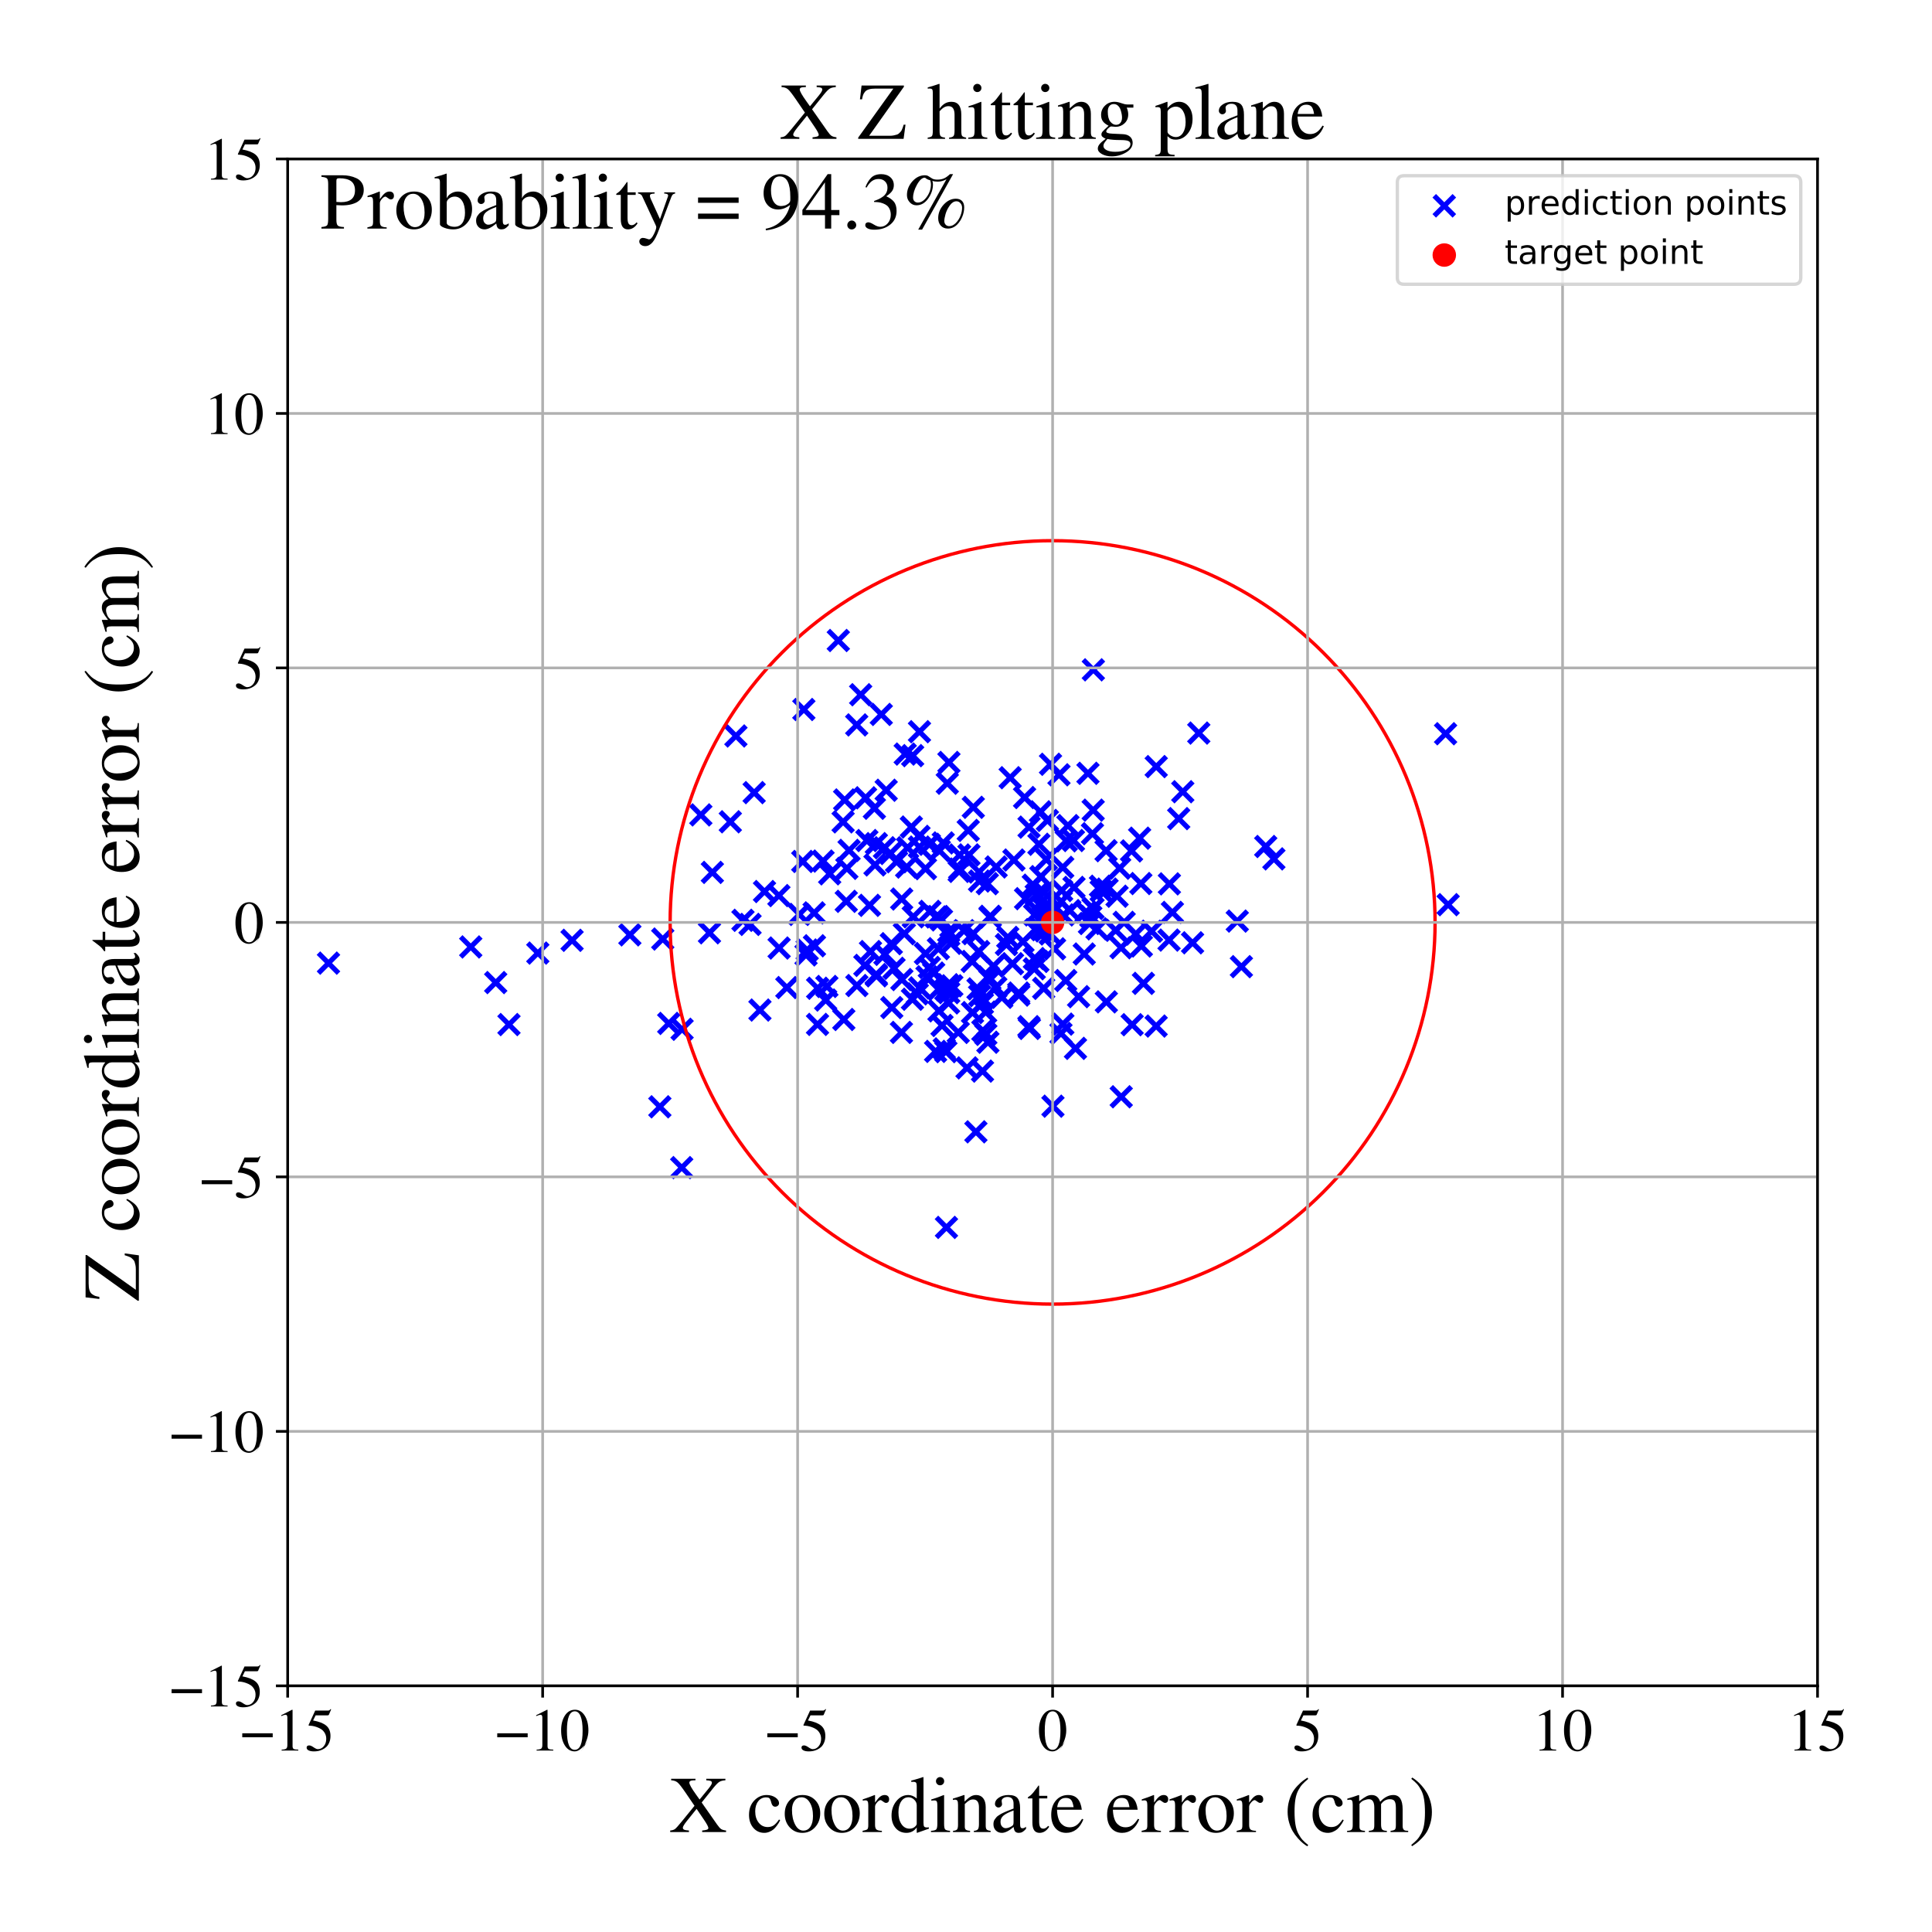 <?xml version="1.0" encoding="utf-8" standalone="no"?>
<!DOCTYPE svg PUBLIC "-//W3C//DTD SVG 1.1//EN"
  "http://www.w3.org/Graphics/SVG/1.1/DTD/svg11.dtd">
<!-- Created with matplotlib (https://matplotlib.org/) -->
<svg height="576pt" version="1.1" viewBox="0 0 576 576" width="576pt" xmlns="http://www.w3.org/2000/svg" xmlns:xlink="http://www.w3.org/1999/xlink">
 <defs>
  <style type="text/css">
*{stroke-linecap:butt;stroke-linejoin:round;}
  </style>
 </defs>
 <g id="figure_1">
  <g id="patch_1">
   <path d="M 0 576 
L 576 576 
L 576 0 
L 0 0 
z
" style="fill:#ffffff;"/>
  </g>
  <g id="axes_1">
   <g id="patch_2">
    <path d="M 85.766 502.609 
L 541.875 502.609 
L 541.875 47.391 
L 85.766 47.391 
z
" style="fill:#ffffff;"/>
   </g>
   <g id="PathCollection_1">
    <defs>
     <path d="M -3 3 
L 3 -3 
M -3 -3 
L 3 3 
" id="md21ac2fd1b" style="stroke:#0000ff;stroke-width:1.5;"/>
    </defs>
    <g clip-path="url(#p83f2427d06)">
     <use style="fill:#0000ff;stroke:#0000ff;stroke-width:1.5;" x="257.847" xlink:href="#md21ac2fd1b" y="287.819"/>
     <use style="fill:#0000ff;stroke:#0000ff;stroke-width:1.5;" x="308.386" xlink:href="#md21ac2fd1b" y="285.775"/>
     <use style="fill:#0000ff;stroke:#0000ff;stroke-width:1.5;" x="226.565" xlink:href="#md21ac2fd1b" y="301.133"/>
     <use style="fill:#0000ff;stroke:#0000ff;stroke-width:1.5;" x="333.81" xlink:href="#md21ac2fd1b" y="258.844"/>
     <use style="fill:#0000ff;stroke:#0000ff;stroke-width:1.5;" x="300.454" xlink:href="#md21ac2fd1b" y="279.476"/>
     <use style="fill:#0000ff;stroke:#0000ff;stroke-width:1.5;" x="291.578" xlink:href="#md21ac2fd1b" y="294.826"/>
     <use style="fill:#0000ff;stroke:#0000ff;stroke-width:1.5;" x="340.28" xlink:href="#md21ac2fd1b" y="282.041"/>
     <use style="fill:#0000ff;stroke:#0000ff;stroke-width:1.5;" x="339.763" xlink:href="#md21ac2fd1b" y="249.892"/>
     <use style="fill:#0000ff;stroke:#0000ff;stroke-width:1.5;" x="279.683" xlink:href="#md21ac2fd1b" y="273.248"/>
     <use style="fill:#0000ff;stroke:#0000ff;stroke-width:1.5;" x="328.091" xlink:href="#md21ac2fd1b" y="264.219"/>
     <use style="fill:#0000ff;stroke:#0000ff;stroke-width:1.5;" x="261.268" xlink:href="#md21ac2fd1b" y="251.516"/>
     <use style="fill:#0000ff;stroke:#0000ff;stroke-width:1.5;" x="348.636" xlink:href="#md21ac2fd1b" y="263.512"/>
     <use style="fill:#0000ff;stroke:#0000ff;stroke-width:1.5;" x="332.606" xlink:href="#md21ac2fd1b" y="277.348"/>
     <use style="fill:#0000ff;stroke:#0000ff;stroke-width:1.5;" x="224.842" xlink:href="#md21ac2fd1b" y="236.309"/>
     <use style="fill:#0000ff;stroke:#0000ff;stroke-width:1.5;" x="329.76" xlink:href="#md21ac2fd1b" y="253.622"/>
     <use style="fill:#0000ff;stroke:#0000ff;stroke-width:1.5;" x="324.364" xlink:href="#md21ac2fd1b" y="230.553"/>
     <use style="fill:#0000ff;stroke:#0000ff;stroke-width:1.5;" x="292.89" xlink:href="#md21ac2fd1b" y="299.162"/>
     <use style="fill:#0000ff;stroke:#0000ff;stroke-width:1.5;" x="277.242" xlink:href="#md21ac2fd1b" y="271.715"/>
     <use style="fill:#0000ff;stroke:#0000ff;stroke-width:1.5;" x="243.733" xlink:href="#md21ac2fd1b" y="305.414"/>
     <use style="fill:#0000ff;stroke:#0000ff;stroke-width:1.5;" x="263.835" xlink:href="#md21ac2fd1b" y="284.524"/>
     <use style="fill:#0000ff;stroke:#0000ff;stroke-width:1.5;" x="268.752" xlink:href="#md21ac2fd1b" y="307.797"/>
     <use style="fill:#0000ff;stroke:#0000ff;stroke-width:1.5;" x="340.127" xlink:href="#md21ac2fd1b" y="263.415"/>
     <use style="fill:#0000ff;stroke:#0000ff;stroke-width:1.5;" x="303.709" xlink:href="#md21ac2fd1b" y="296.062"/>
     <use style="fill:#0000ff;stroke:#0000ff;stroke-width:1.5;" x="291.782" xlink:href="#md21ac2fd1b" y="283.682"/>
     <use style="fill:#0000ff;stroke:#0000ff;stroke-width:1.5;" x="239.327" xlink:href="#md21ac2fd1b" y="256.831"/>
     <use style="fill:#0000ff;stroke:#0000ff;stroke-width:1.5;" x="311.673" xlink:href="#md21ac2fd1b" y="277.532"/>
     <use style="fill:#0000ff;stroke:#0000ff;stroke-width:1.5;" x="262.742" xlink:href="#md21ac2fd1b" y="212.996"/>
     <use style="fill:#0000ff;stroke:#0000ff;stroke-width:1.5;" x="289.845" xlink:href="#md21ac2fd1b" y="286.64"/>
     <use style="fill:#0000ff;stroke:#0000ff;stroke-width:1.5;" x="308.068" xlink:href="#md21ac2fd1b" y="263.908"/>
     <use style="fill:#0000ff;stroke:#0000ff;stroke-width:1.5;" x="242.715" xlink:href="#md21ac2fd1b" y="272.161"/>
     <use style="fill:#0000ff;stroke:#0000ff;stroke-width:1.5;" x="315.714" xlink:href="#md21ac2fd1b" y="230.994"/>
     <use style="fill:#0000ff;stroke:#0000ff;stroke-width:1.5;" x="316.315" xlink:href="#md21ac2fd1b" y="308.109"/>
     <use style="fill:#0000ff;stroke:#0000ff;stroke-width:1.5;" x="259.525" xlink:href="#md21ac2fd1b" y="283.691"/>
     <use style="fill:#0000ff;stroke:#0000ff;stroke-width:1.5;" x="343.31" xlink:href="#md21ac2fd1b" y="277.636"/>
     <use style="fill:#0000ff;stroke:#0000ff;stroke-width:1.5;" x="330.049" xlink:href="#md21ac2fd1b" y="265.068"/>
     <use style="fill:#0000ff;stroke:#0000ff;stroke-width:1.5;" x="302.288" xlink:href="#md21ac2fd1b" y="256.408"/>
     <use style="fill:#0000ff;stroke:#0000ff;stroke-width:1.5;" x="325.92" xlink:href="#md21ac2fd1b" y="241.538"/>
     <use style="fill:#0000ff;stroke:#0000ff;stroke-width:1.5;" x="308.939" xlink:href="#md21ac2fd1b" y="266.83"/>
     <use style="fill:#0000ff;stroke:#0000ff;stroke-width:1.5;" x="277.071" xlink:href="#md21ac2fd1b" y="288.411"/>
     <use style="fill:#0000ff;stroke:#0000ff;stroke-width:1.5;" x="337.355" xlink:href="#md21ac2fd1b" y="253.69"/>
     <use style="fill:#0000ff;stroke:#0000ff;stroke-width:1.5;" x="281.214" xlink:href="#md21ac2fd1b" y="251.308"/>
     <use style="fill:#0000ff;stroke:#0000ff;stroke-width:1.5;" x="324.81" xlink:href="#md21ac2fd1b" y="275.328"/>
     <use style="fill:#0000ff;stroke:#0000ff;stroke-width:1.5;" x="261.211" xlink:href="#md21ac2fd1b" y="290.564"/>
     <use style="fill:#0000ff;stroke:#0000ff;stroke-width:1.5;" x="292.035" xlink:href="#md21ac2fd1b" y="262.667"/>
     <use style="fill:#0000ff;stroke:#0000ff;stroke-width:1.5;" x="323.779" xlink:href="#md21ac2fd1b" y="271.919"/>
     <use style="fill:#0000ff;stroke:#0000ff;stroke-width:1.5;" x="295.128" xlink:href="#md21ac2fd1b" y="292.107"/>
     <use style="fill:#0000ff;stroke:#0000ff;stroke-width:1.5;" x="333.04" xlink:href="#md21ac2fd1b" y="267.198"/>
     <use style="fill:#0000ff;stroke:#0000ff;stroke-width:1.5;" x="344.691" xlink:href="#md21ac2fd1b" y="305.908"/>
     <use style="fill:#0000ff;stroke:#0000ff;stroke-width:1.5;" x="277.077" xlink:href="#md21ac2fd1b" y="251.712"/>
     <use style="fill:#0000ff;stroke:#0000ff;stroke-width:1.5;" x="285.689" xlink:href="#md21ac2fd1b" y="307.797"/>
     <use style="fill:#0000ff;stroke:#0000ff;stroke-width:1.5;" x="272.035" xlink:href="#md21ac2fd1b" y="297.916"/>
     <use style="fill:#0000ff;stroke:#0000ff;stroke-width:1.5;" x="274.177" xlink:href="#md21ac2fd1b" y="294.528"/>
     <use style="fill:#0000ff;stroke:#0000ff;stroke-width:1.5;" x="282.849" xlink:href="#md21ac2fd1b" y="295.95"/>
     <use style="fill:#0000ff;stroke:#0000ff;stroke-width:1.5;" x="310.972" xlink:href="#md21ac2fd1b" y="268.461"/>
     <use style="fill:#0000ff;stroke:#0000ff;stroke-width:1.5;" x="294.642" xlink:href="#md21ac2fd1b" y="291.199"/>
     <use style="fill:#0000ff;stroke:#0000ff;stroke-width:1.5;" x="351.416" xlink:href="#md21ac2fd1b" y="244.059"/>
     <use style="fill:#0000ff;stroke:#0000ff;stroke-width:1.5;" x="256.599" xlink:href="#md21ac2fd1b" y="207.121"/>
     <use style="fill:#0000ff;stroke:#0000ff;stroke-width:1.5;" x="317.74" xlink:href="#md21ac2fd1b" y="292.338"/>
     <use style="fill:#0000ff;stroke:#0000ff;stroke-width:1.5;" x="309.433" xlink:href="#md21ac2fd1b" y="286.636"/>
     <use style="fill:#0000ff;stroke:#0000ff;stroke-width:1.5;" x="296.986" xlink:href="#md21ac2fd1b" y="258.476"/>
     <use style="fill:#0000ff;stroke:#0000ff;stroke-width:1.5;" x="311.296" xlink:href="#md21ac2fd1b" y="266.107"/>
     <use style="fill:#0000ff;stroke:#0000ff;stroke-width:1.5;" x="313.198" xlink:href="#md21ac2fd1b" y="227.859"/>
     <use style="fill:#0000ff;stroke:#0000ff;stroke-width:1.5;" x="140.35" xlink:href="#md21ac2fd1b" y="282.32"/>
     <use style="fill:#0000ff;stroke:#0000ff;stroke-width:1.5;" x="147.791" xlink:href="#md21ac2fd1b" y="292.939"/>
     <use style="fill:#0000ff;stroke:#0000ff;stroke-width:1.5;" x="295.246" xlink:href="#md21ac2fd1b" y="273.185"/>
     <use style="fill:#0000ff;stroke:#0000ff;stroke-width:1.5;" x="273.976" xlink:href="#md21ac2fd1b" y="249.353"/>
     <use style="fill:#0000ff;stroke:#0000ff;stroke-width:1.5;" x="260.682" xlink:href="#md21ac2fd1b" y="240.974"/>
     <use style="fill:#0000ff;stroke:#0000ff;stroke-width:1.5;" x="348.531" xlink:href="#md21ac2fd1b" y="280.276"/>
     <use style="fill:#0000ff;stroke:#0000ff;stroke-width:1.5;" x="279.109" xlink:href="#md21ac2fd1b" y="273.374"/>
     <use style="fill:#0000ff;stroke:#0000ff;stroke-width:1.5;" x="275.912" xlink:href="#md21ac2fd1b" y="258.974"/>
     <use style="fill:#0000ff;stroke:#0000ff;stroke-width:1.5;" x="282.624" xlink:href="#md21ac2fd1b" y="293.583"/>
     <use style="fill:#0000ff;stroke:#0000ff;stroke-width:1.5;" x="308.693" xlink:href="#md21ac2fd1b" y="277.15"/>
     <use style="fill:#0000ff;stroke:#0000ff;stroke-width:1.5;" x="344.715" xlink:href="#md21ac2fd1b" y="228.551"/>
     <use style="fill:#0000ff;stroke:#0000ff;stroke-width:1.5;" x="264.205" xlink:href="#md21ac2fd1b" y="235.602"/>
     <use style="fill:#0000ff;stroke:#0000ff;stroke-width:1.5;" x="370.107" xlink:href="#md21ac2fd1b" y="288.194"/>
     <use style="fill:#0000ff;stroke:#0000ff;stroke-width:1.5;" x="282.622" xlink:href="#md21ac2fd1b" y="294.479"/>
     <use style="fill:#0000ff;stroke:#0000ff;stroke-width:1.5;" x="290.179" xlink:href="#md21ac2fd1b" y="240.693"/>
     <use style="fill:#0000ff;stroke:#0000ff;stroke-width:1.5;" x="368.877" xlink:href="#md21ac2fd1b" y="274.61"/>
     <use style="fill:#0000ff;stroke:#0000ff;stroke-width:1.5;" x="313.094" xlink:href="#md21ac2fd1b" y="278.451"/>
     <use style="fill:#0000ff;stroke:#0000ff;stroke-width:1.5;" x="303.749" xlink:href="#md21ac2fd1b" y="296.671"/>
     <use style="fill:#0000ff;stroke:#0000ff;stroke-width:1.5;" x="320.202" xlink:href="#md21ac2fd1b" y="264.569"/>
     <use style="fill:#0000ff;stroke:#0000ff;stroke-width:1.5;" x="301.862" xlink:href="#md21ac2fd1b" y="287.314"/>
     <use style="fill:#0000ff;stroke:#0000ff;stroke-width:1.5;" x="282.909" xlink:href="#md21ac2fd1b" y="227.31"/>
     <use style="fill:#0000ff;stroke:#0000ff;stroke-width:1.5;" x="310.6" xlink:href="#md21ac2fd1b" y="277.178"/>
     <use style="fill:#0000ff;stroke:#0000ff;stroke-width:1.5;" x="318.385" xlink:href="#md21ac2fd1b" y="246.148"/>
     <use style="fill:#0000ff;stroke:#0000ff;stroke-width:1.5;" x="281.977" xlink:href="#md21ac2fd1b" y="295.14"/>
     <use style="fill:#0000ff;stroke:#0000ff;stroke-width:1.5;" x="263.689" xlink:href="#md21ac2fd1b" y="252.74"/>
     <use style="fill:#0000ff;stroke:#0000ff;stroke-width:1.5;" x="278.369" xlink:href="#md21ac2fd1b" y="290.108"/>
     <use style="fill:#0000ff;stroke:#0000ff;stroke-width:1.5;" x="283.488" xlink:href="#md21ac2fd1b" y="281.24"/>
     <use style="fill:#0000ff;stroke:#0000ff;stroke-width:1.5;" x="240.307" xlink:href="#md21ac2fd1b" y="284.697"/>
     <use style="fill:#0000ff;stroke:#0000ff;stroke-width:1.5;" x="243.77" xlink:href="#md21ac2fd1b" y="294.633"/>
     <use style="fill:#0000ff;stroke:#0000ff;stroke-width:1.5;" x="282.858" xlink:href="#md21ac2fd1b" y="278.836"/>
     <use style="fill:#0000ff;stroke:#0000ff;stroke-width:1.5;" x="310.313" xlink:href="#md21ac2fd1b" y="261.358"/>
     <use style="fill:#0000ff;stroke:#0000ff;stroke-width:1.5;" x="318.949" xlink:href="#md21ac2fd1b" y="271.482"/>
     <use style="fill:#0000ff;stroke:#0000ff;stroke-width:1.5;" x="245.378" xlink:href="#md21ac2fd1b" y="256.718"/>
     <use style="fill:#0000ff;stroke:#0000ff;stroke-width:1.5;" x="217.735" xlink:href="#md21ac2fd1b" y="245.005"/>
     <use style="fill:#0000ff;stroke:#0000ff;stroke-width:1.5;" x="293.025" xlink:href="#md21ac2fd1b" y="307.285"/>
     <use style="fill:#0000ff;stroke:#0000ff;stroke-width:1.5;" x="203.245" xlink:href="#md21ac2fd1b" y="348.109"/>
     <use style="fill:#0000ff;stroke:#0000ff;stroke-width:1.5;" x="292.064" xlink:href="#md21ac2fd1b" y="296.832"/>
     <use style="fill:#0000ff;stroke:#0000ff;stroke-width:1.5;" x="265.876" xlink:href="#md21ac2fd1b" y="300.392"/>
     <use style="fill:#0000ff;stroke:#0000ff;stroke-width:1.5;" x="377.36" xlink:href="#md21ac2fd1b" y="252.373"/>
     <use style="fill:#0000ff;stroke:#0000ff;stroke-width:1.5;" x="320.035" xlink:href="#md21ac2fd1b" y="250.588"/>
     <use style="fill:#0000ff;stroke:#0000ff;stroke-width:1.5;" x="316.519" xlink:href="#md21ac2fd1b" y="265.495"/>
     <use style="fill:#0000ff;stroke:#0000ff;stroke-width:1.5;" x="291.899" xlink:href="#md21ac2fd1b" y="259.995"/>
     <use style="fill:#0000ff;stroke:#0000ff;stroke-width:1.5;" x="327.061" xlink:href="#md21ac2fd1b" y="276.919"/>
     <use style="fill:#0000ff;stroke:#0000ff;stroke-width:1.5;" x="258.447" xlink:href="#md21ac2fd1b" y="250.595"/>
     <use style="fill:#0000ff;stroke:#0000ff;stroke-width:1.5;" x="273.48" xlink:href="#md21ac2fd1b" y="296.302"/>
     <use style="fill:#0000ff;stroke:#0000ff;stroke-width:1.5;" x="305.76" xlink:href="#md21ac2fd1b" y="267.928"/>
     <use style="fill:#0000ff;stroke:#0000ff;stroke-width:1.5;" x="259.23" xlink:href="#md21ac2fd1b" y="269.914"/>
     <use style="fill:#0000ff;stroke:#0000ff;stroke-width:1.5;" x="306.795" xlink:href="#md21ac2fd1b" y="246.598"/>
     <use style="fill:#0000ff;stroke:#0000ff;stroke-width:1.5;" x="288.882" xlink:href="#md21ac2fd1b" y="254.873"/>
     <use style="fill:#0000ff;stroke:#0000ff;stroke-width:1.5;" x="251.819" xlink:href="#md21ac2fd1b" y="238.495"/>
     <use style="fill:#0000ff;stroke:#0000ff;stroke-width:1.5;" x="431.748" xlink:href="#md21ac2fd1b" y="269.713"/>
     <use style="fill:#0000ff;stroke:#0000ff;stroke-width:1.5;" x="253.143" xlink:href="#md21ac2fd1b" y="253.524"/>
     <use style="fill:#0000ff;stroke:#0000ff;stroke-width:1.5;" x="430.982" xlink:href="#md21ac2fd1b" y="218.752"/>
     <use style="fill:#0000ff;stroke:#0000ff;stroke-width:1.5;" x="208.943" xlink:href="#md21ac2fd1b" y="242.95"/>
     <use style="fill:#0000ff;stroke:#0000ff;stroke-width:1.5;" x="197.591" xlink:href="#md21ac2fd1b" y="279.965"/>
     <use style="fill:#0000ff;stroke:#0000ff;stroke-width:1.5;" x="309.743" xlink:href="#md21ac2fd1b" y="251.71"/>
     <use style="fill:#0000ff;stroke:#0000ff;stroke-width:1.5;" x="296.88" xlink:href="#md21ac2fd1b" y="294.423"/>
     <use style="fill:#0000ff;stroke:#0000ff;stroke-width:1.5;" x="267.294" xlink:href="#md21ac2fd1b" y="256.913"/>
     <use style="fill:#0000ff;stroke:#0000ff;stroke-width:1.5;" x="261.303" xlink:href="#md21ac2fd1b" y="290.925"/>
     <use style="fill:#0000ff;stroke:#0000ff;stroke-width:1.5;" x="334.281" xlink:href="#md21ac2fd1b" y="326.989"/>
     <use style="fill:#0000ff;stroke:#0000ff;stroke-width:1.5;" x="294.357" xlink:href="#md21ac2fd1b" y="263.453"/>
     <use style="fill:#0000ff;stroke:#0000ff;stroke-width:1.5;" x="249.934" xlink:href="#md21ac2fd1b" y="190.958"/>
     <use style="fill:#0000ff;stroke:#0000ff;stroke-width:1.5;" x="308.466" xlink:href="#md21ac2fd1b" y="272.764"/>
     <use style="fill:#0000ff;stroke:#0000ff;stroke-width:1.5;" x="357.4" xlink:href="#md21ac2fd1b" y="218.556"/>
     <use style="fill:#0000ff;stroke:#0000ff;stroke-width:1.5;" x="232.28" xlink:href="#md21ac2fd1b" y="282.64"/>
     <use style="fill:#0000ff;stroke:#0000ff;stroke-width:1.5;" x="232.214" xlink:href="#md21ac2fd1b" y="267.007"/>
     <use style="fill:#0000ff;stroke:#0000ff;stroke-width:1.5;" x="311.954" xlink:href="#md21ac2fd1b" y="256.228"/>
     <use style="fill:#0000ff;stroke:#0000ff;stroke-width:1.5;" x="240.648" xlink:href="#md21ac2fd1b" y="283.236"/>
     <use style="fill:#0000ff;stroke:#0000ff;stroke-width:1.5;" x="219.401" xlink:href="#md21ac2fd1b" y="219.422"/>
     <use style="fill:#0000ff;stroke:#0000ff;stroke-width:1.5;" x="97.935" xlink:href="#md21ac2fd1b" y="287.142"/>
     <use style="fill:#0000ff;stroke:#0000ff;stroke-width:1.5;" x="238.312" xlink:href="#md21ac2fd1b" y="272.619"/>
     <use style="fill:#0000ff;stroke:#0000ff;stroke-width:1.5;" x="269.879" xlink:href="#md21ac2fd1b" y="224.815"/>
     <use style="fill:#0000ff;stroke:#0000ff;stroke-width:1.5;" x="325.971" xlink:href="#md21ac2fd1b" y="199.699"/>
     <use style="fill:#0000ff;stroke:#0000ff;stroke-width:1.5;" x="160.342" xlink:href="#md21ac2fd1b" y="284.149"/>
     <use style="fill:#0000ff;stroke:#0000ff;stroke-width:1.5;" x="282.803" xlink:href="#md21ac2fd1b" y="299.002"/>
     <use style="fill:#0000ff;stroke:#0000ff;stroke-width:1.5;" x="325.87" xlink:href="#md21ac2fd1b" y="270.853"/>
     <use style="fill:#0000ff;stroke:#0000ff;stroke-width:1.5;" x="252.478" xlink:href="#md21ac2fd1b" y="258.889"/>
     <use style="fill:#0000ff;stroke:#0000ff;stroke-width:1.5;" x="239.656" xlink:href="#md21ac2fd1b" y="211.532"/>
     <use style="fill:#0000ff;stroke:#0000ff;stroke-width:1.5;" x="187.785" xlink:href="#md21ac2fd1b" y="278.715"/>
     <use style="fill:#0000ff;stroke:#0000ff;stroke-width:1.5;" x="321.566" xlink:href="#md21ac2fd1b" y="297.141"/>
     <use style="fill:#0000ff;stroke:#0000ff;stroke-width:1.5;" x="151.744" xlink:href="#md21ac2fd1b" y="305.459"/>
     <use style="fill:#0000ff;stroke:#0000ff;stroke-width:1.5;" x="242.819" xlink:href="#md21ac2fd1b" y="281.968"/>
     <use style="fill:#0000ff;stroke:#0000ff;stroke-width:1.5;" x="282.175" xlink:href="#md21ac2fd1b" y="365.936"/>
     <use style="fill:#0000ff;stroke:#0000ff;stroke-width:1.5;" x="314.282" xlink:href="#md21ac2fd1b" y="271.532"/>
     <use style="fill:#0000ff;stroke:#0000ff;stroke-width:1.5;" x="280.045" xlink:href="#md21ac2fd1b" y="253.592"/>
     <use style="fill:#0000ff;stroke:#0000ff;stroke-width:1.5;" x="355.548" xlink:href="#md21ac2fd1b" y="281.08"/>
     <use style="fill:#0000ff;stroke:#0000ff;stroke-width:1.5;" x="272.094" xlink:href="#md21ac2fd1b" y="225.282"/>
     <use style="fill:#0000ff;stroke:#0000ff;stroke-width:1.5;" x="290.131" xlink:href="#md21ac2fd1b" y="278.355"/>
     <use style="fill:#0000ff;stroke:#0000ff;stroke-width:1.5;" x="325.211" xlink:href="#md21ac2fd1b" y="273.275"/>
     <use style="fill:#0000ff;stroke:#0000ff;stroke-width:1.5;" x="203.357" xlink:href="#md21ac2fd1b" y="306.871"/>
     <use style="fill:#0000ff;stroke:#0000ff;stroke-width:1.5;" x="260.866" xlink:href="#md21ac2fd1b" y="257.867"/>
     <use style="fill:#0000ff;stroke:#0000ff;stroke-width:1.5;" x="265.44" xlink:href="#md21ac2fd1b" y="254.458"/>
     <use style="fill:#0000ff;stroke:#0000ff;stroke-width:1.5;" x="275.908" xlink:href="#md21ac2fd1b" y="284.306"/>
     <use style="fill:#0000ff;stroke:#0000ff;stroke-width:1.5;" x="325.706" xlink:href="#md21ac2fd1b" y="248.556"/>
     <use style="fill:#0000ff;stroke:#0000ff;stroke-width:1.5;" x="294.532" xlink:href="#md21ac2fd1b" y="310.727"/>
     <use style="fill:#0000ff;stroke:#0000ff;stroke-width:1.5;" x="287.391" xlink:href="#md21ac2fd1b" y="277.454"/>
     <use style="fill:#0000ff;stroke:#0000ff;stroke-width:1.5;" x="255.421" xlink:href="#md21ac2fd1b" y="216.122"/>
     <use style="fill:#0000ff;stroke:#0000ff;stroke-width:1.5;" x="279.814" xlink:href="#md21ac2fd1b" y="294.974"/>
     <use style="fill:#0000ff;stroke:#0000ff;stroke-width:1.5;" x="246.165" xlink:href="#md21ac2fd1b" y="298.148"/>
     <use style="fill:#0000ff;stroke:#0000ff;stroke-width:1.5;" x="311.575" xlink:href="#md21ac2fd1b" y="275.074"/>
     <use style="fill:#0000ff;stroke:#0000ff;stroke-width:1.5;" x="280.692" xlink:href="#md21ac2fd1b" y="274.257"/>
     <use style="fill:#0000ff;stroke:#0000ff;stroke-width:1.5;" x="305.464" xlink:href="#md21ac2fd1b" y="237.773"/>
     <use style="fill:#0000ff;stroke:#0000ff;stroke-width:1.5;" x="252.302" xlink:href="#md21ac2fd1b" y="268.721"/>
     <use style="fill:#0000ff;stroke:#0000ff;stroke-width:1.5;" x="323.253" xlink:href="#md21ac2fd1b" y="284.426"/>
     <use style="fill:#0000ff;stroke:#0000ff;stroke-width:1.5;" x="337.534" xlink:href="#md21ac2fd1b" y="305.499"/>
     <use style="fill:#0000ff;stroke:#0000ff;stroke-width:1.5;" x="283.774" xlink:href="#md21ac2fd1b" y="293.896"/>
     <use style="fill:#0000ff;stroke:#0000ff;stroke-width:1.5;" x="246.518" xlink:href="#md21ac2fd1b" y="294.101"/>
     <use style="fill:#0000ff;stroke:#0000ff;stroke-width:1.5;" x="285.963" xlink:href="#md21ac2fd1b" y="259.79"/>
     <use style="fill:#0000ff;stroke:#0000ff;stroke-width:1.5;" x="247.359" xlink:href="#md21ac2fd1b" y="260.52"/>
     <use style="fill:#0000ff;stroke:#0000ff;stroke-width:1.5;" x="306.74" xlink:href="#md21ac2fd1b" y="306.084"/>
     <use style="fill:#0000ff;stroke:#0000ff;stroke-width:1.5;" x="276.366" xlink:href="#md21ac2fd1b" y="291.214"/>
     <use style="fill:#0000ff;stroke:#0000ff;stroke-width:1.5;" x="290.953" xlink:href="#md21ac2fd1b" y="337.439"/>
     <use style="fill:#0000ff;stroke:#0000ff;stroke-width:1.5;" x="313.922" xlink:href="#md21ac2fd1b" y="329.795"/>
     <use style="fill:#0000ff;stroke:#0000ff;stroke-width:1.5;" x="212.38" xlink:href="#md21ac2fd1b" y="260.092"/>
     <use style="fill:#0000ff;stroke:#0000ff;stroke-width:1.5;" x="559.03" xlink:href="#md21ac2fd1b" y="150.444"/>
     <use style="fill:#0000ff;stroke:#0000ff;stroke-width:1.5;" x="316.873" xlink:href="#md21ac2fd1b" y="305.332"/>
     <use style="fill:#0000ff;stroke:#0000ff;stroke-width:1.5;" x="255.464" xlink:href="#md21ac2fd1b" y="293.825"/>
     <use style="fill:#0000ff;stroke:#0000ff;stroke-width:1.5;" x="338.6" xlink:href="#md21ac2fd1b" y="278.484"/>
     <use style="fill:#0000ff;stroke:#0000ff;stroke-width:1.5;" x="223.615" xlink:href="#md21ac2fd1b" y="275.598"/>
     <use style="fill:#0000ff;stroke:#0000ff;stroke-width:1.5;" x="279.767" xlink:href="#md21ac2fd1b" y="282.839"/>
     <use style="fill:#0000ff;stroke:#0000ff;stroke-width:1.5;" x="265.737" xlink:href="#md21ac2fd1b" y="281.346"/>
     <use style="fill:#0000ff;stroke:#0000ff;stroke-width:1.5;" x="281.503" xlink:href="#md21ac2fd1b" y="312.712"/>
     <use style="fill:#0000ff;stroke:#0000ff;stroke-width:1.5;" x="196.726" xlink:href="#md21ac2fd1b" y="329.98"/>
     <use style="fill:#0000ff;stroke:#0000ff;stroke-width:1.5;" x="270.308" xlink:href="#md21ac2fd1b" y="258.507"/>
     <use style="fill:#0000ff;stroke:#0000ff;stroke-width:1.5;" x="288.3" xlink:href="#md21ac2fd1b" y="318.377"/>
     <use style="fill:#0000ff;stroke:#0000ff;stroke-width:1.5;" x="316.84" xlink:href="#md21ac2fd1b" y="258.598"/>
     <use style="fill:#0000ff;stroke:#0000ff;stroke-width:1.5;" x="211.518" xlink:href="#md21ac2fd1b" y="278.102"/>
     <use style="fill:#0000ff;stroke:#0000ff;stroke-width:1.5;" x="266.544" xlink:href="#md21ac2fd1b" y="288.683"/>
     <use style="fill:#0000ff;stroke:#0000ff;stroke-width:1.5;" x="221.505" xlink:href="#md21ac2fd1b" y="274.378"/>
     <use style="fill:#0000ff;stroke:#0000ff;stroke-width:1.5;" x="329.842" xlink:href="#md21ac2fd1b" y="298.692"/>
     <use style="fill:#0000ff;stroke:#0000ff;stroke-width:1.5;" x="251.571" xlink:href="#md21ac2fd1b" y="303.949"/>
     <use style="fill:#0000ff;stroke:#0000ff;stroke-width:1.5;" x="301.17" xlink:href="#md21ac2fd1b" y="231.865"/>
     <use style="fill:#0000ff;stroke:#0000ff;stroke-width:1.5;" x="317.043" xlink:href="#md21ac2fd1b" y="272.77"/>
     <use style="fill:#0000ff;stroke:#0000ff;stroke-width:1.5;" x="293.914" xlink:href="#md21ac2fd1b" y="308.388"/>
     <use style="fill:#0000ff;stroke:#0000ff;stroke-width:1.5;" x="251.361" xlink:href="#md21ac2fd1b" y="245.03"/>
     <use style="fill:#0000ff;stroke:#0000ff;stroke-width:1.5;" x="274.13" xlink:href="#md21ac2fd1b" y="218.146"/>
     <use style="fill:#0000ff;stroke:#0000ff;stroke-width:1.5;" x="272.279" xlink:href="#md21ac2fd1b" y="273.326"/>
     <use style="fill:#0000ff;stroke:#0000ff;stroke-width:1.5;" x="349.535" xlink:href="#md21ac2fd1b" y="272.02"/>
     <use style="fill:#0000ff;stroke:#0000ff;stroke-width:1.5;" x="300.054" xlink:href="#md21ac2fd1b" y="281.595"/>
     <use style="fill:#0000ff;stroke:#0000ff;stroke-width:1.5;" x="289.937" xlink:href="#md21ac2fd1b" y="301.884"/>
     <use style="fill:#0000ff;stroke:#0000ff;stroke-width:1.5;" x="282.838" xlink:href="#md21ac2fd1b" y="277.77"/>
     <use style="fill:#0000ff;stroke:#0000ff;stroke-width:1.5;" x="312.269" xlink:href="#md21ac2fd1b" y="244.596"/>
     <use style="fill:#0000ff;stroke:#0000ff;stroke-width:1.5;" x="234.59" xlink:href="#md21ac2fd1b" y="294.429"/>
     <use style="fill:#0000ff;stroke:#0000ff;stroke-width:1.5;" x="278.938" xlink:href="#md21ac2fd1b" y="313.458"/>
     <use style="fill:#0000ff;stroke:#0000ff;stroke-width:1.5;" x="314.406" xlink:href="#md21ac2fd1b" y="282.872"/>
     <use style="fill:#0000ff;stroke:#0000ff;stroke-width:1.5;" x="286.09" xlink:href="#md21ac2fd1b" y="254.907"/>
     <use style="fill:#0000ff;stroke:#0000ff;stroke-width:1.5;" x="311.16" xlink:href="#md21ac2fd1b" y="294.669"/>
     <use style="fill:#0000ff;stroke:#0000ff;stroke-width:1.5;" x="270.589" xlink:href="#md21ac2fd1b" y="252.743"/>
     <use style="fill:#0000ff;stroke:#0000ff;stroke-width:1.5;" x="310.197" xlink:href="#md21ac2fd1b" y="242.032"/>
     <use style="fill:#0000ff;stroke:#0000ff;stroke-width:1.5;" x="296.162" xlink:href="#md21ac2fd1b" y="288.023"/>
     <use style="fill:#0000ff;stroke:#0000ff;stroke-width:1.5;" x="311.959" xlink:href="#md21ac2fd1b" y="271.493"/>
     <use style="fill:#0000ff;stroke:#0000ff;stroke-width:1.5;" x="268.876" xlink:href="#md21ac2fd1b" y="292.036"/>
     <use style="fill:#0000ff;stroke:#0000ff;stroke-width:1.5;" x="258.052" xlink:href="#md21ac2fd1b" y="237.854"/>
     <use style="fill:#0000ff;stroke:#0000ff;stroke-width:1.5;" x="-1" xlink:href="#md21ac2fd1b" y="361.59"/>
     <use style="fill:#0000ff;stroke:#0000ff;stroke-width:1.5;" x="-1" xlink:href="#md21ac2fd1b" y="361.607"/>
     <use style="fill:#0000ff;stroke:#0000ff;stroke-width:1.5;" x="170.559" xlink:href="#md21ac2fd1b" y="280.343"/>
     <use style="fill:#0000ff;stroke:#0000ff;stroke-width:1.5;" x="335.155" xlink:href="#md21ac2fd1b" y="274.986"/>
     <use style="fill:#0000ff;stroke:#0000ff;stroke-width:1.5;" x="340.899" xlink:href="#md21ac2fd1b" y="293.176"/>
     <use style="fill:#0000ff;stroke:#0000ff;stroke-width:1.5;" x="288.668" xlink:href="#md21ac2fd1b" y="247.572"/>
     <use style="fill:#0000ff;stroke:#0000ff;stroke-width:1.5;" x="316.392" xlink:href="#md21ac2fd1b" y="268.781"/>
     <use style="fill:#0000ff;stroke:#0000ff;stroke-width:1.5;" x="271.702" xlink:href="#md21ac2fd1b" y="246.564"/>
     <use style="fill:#0000ff;stroke:#0000ff;stroke-width:1.5;" x="268.823" xlink:href="#md21ac2fd1b" y="268.033"/>
     <use style="fill:#0000ff;stroke:#0000ff;stroke-width:1.5;" x="227.93" xlink:href="#md21ac2fd1b" y="265.799"/>
     <use style="fill:#0000ff;stroke:#0000ff;stroke-width:1.5;" x="304.984" xlink:href="#md21ac2fd1b" y="280.727"/>
     <use style="fill:#0000ff;stroke:#0000ff;stroke-width:1.5;" x="282.002" xlink:href="#md21ac2fd1b" y="313.538"/>
     <use style="fill:#0000ff;stroke:#0000ff;stroke-width:1.5;" x="199.374" xlink:href="#md21ac2fd1b" y="305.119"/>
     <use style="fill:#0000ff;stroke:#0000ff;stroke-width:1.5;" x="298.668" xlink:href="#md21ac2fd1b" y="297.339"/>
     <use style="fill:#0000ff;stroke:#0000ff;stroke-width:1.5;" x="379.792" xlink:href="#md21ac2fd1b" y="256.065"/>
     <use style="fill:#0000ff;stroke:#0000ff;stroke-width:1.5;" x="328.296" xlink:href="#md21ac2fd1b" y="265.597"/>
     <use style="fill:#0000ff;stroke:#0000ff;stroke-width:1.5;" x="320.643" xlink:href="#md21ac2fd1b" y="312.555"/>
     <use style="fill:#0000ff;stroke:#0000ff;stroke-width:1.5;" x="312.067" xlink:href="#md21ac2fd1b" y="269.584"/>
     <use style="fill:#0000ff;stroke:#0000ff;stroke-width:1.5;" x="334.228" xlink:href="#md21ac2fd1b" y="282.562"/>
     <use style="fill:#0000ff;stroke:#0000ff;stroke-width:1.5;" x="317.876" xlink:href="#md21ac2fd1b" y="250.682"/>
     <use style="fill:#0000ff;stroke:#0000ff;stroke-width:1.5;" x="269.623" xlink:href="#md21ac2fd1b" y="278.374"/>
     <use style="fill:#0000ff;stroke:#0000ff;stroke-width:1.5;" x="286.113" xlink:href="#md21ac2fd1b" y="259.096"/>
     <use style="fill:#0000ff;stroke:#0000ff;stroke-width:1.5;" x="308.356" xlink:href="#md21ac2fd1b" y="288.827"/>
     <use style="fill:#0000ff;stroke:#0000ff;stroke-width:1.5;" x="279.927" xlink:href="#md21ac2fd1b" y="301.37"/>
     <use style="fill:#0000ff;stroke:#0000ff;stroke-width:1.5;" x="280.848" xlink:href="#md21ac2fd1b" y="305.725"/>
     <use style="fill:#0000ff;stroke:#0000ff;stroke-width:1.5;" x="306.91" xlink:href="#md21ac2fd1b" y="306.617"/>
     <use style="fill:#0000ff;stroke:#0000ff;stroke-width:1.5;" x="293.86" xlink:href="#md21ac2fd1b" y="301.738"/>
     <use style="fill:#0000ff;stroke:#0000ff;stroke-width:1.5;" x="292.92" xlink:href="#md21ac2fd1b" y="319.337"/>
     <use style="fill:#0000ff;stroke:#0000ff;stroke-width:1.5;" x="274.118" xlink:href="#md21ac2fd1b" y="252.542"/>
     <use style="fill:#0000ff;stroke:#0000ff;stroke-width:1.5;" x="282.419" xlink:href="#md21ac2fd1b" y="233.51"/>
     <use style="fill:#0000ff;stroke:#0000ff;stroke-width:1.5;" x="295.15" xlink:href="#md21ac2fd1b" y="273.426"/>
     <use style="fill:#0000ff;stroke:#0000ff;stroke-width:1.5;" x="352.63" xlink:href="#md21ac2fd1b" y="236.042"/>
    </g>
   </g>
   <g id="PathCollection_2">
    <defs>
     <path d="M 0 3 
C 0.796 3 1.559 2.684 2.121 2.121 
C 2.684 1.559 3 0.796 3 0 
C 3 -0.796 2.684 -1.559 2.121 -2.121 
C 1.559 -2.684 0.796 -3 0 -3 
C -0.796 -3 -1.559 -2.684 -2.121 -2.121 
C -2.684 -1.559 -3 -0.796 -3 0 
C -3 0.796 -2.684 1.559 -2.121 2.121 
C -1.559 2.684 -0.796 3 0 3 
z
" id="mf8a1855c9f" style="stroke:#ff0000;"/>
    </defs>
    <g clip-path="url(#p83f2427d06)">
     <use style="fill:#ff0000;stroke:#ff0000;" x="313.82" xlink:href="#mf8a1855c9f" y="275"/>
    </g>
   </g>
   <g id="patch_3">
    <path clip-path="url(#p83f2427d06)" d="M 313.82 388.805 
C 344.061 388.805 373.067 376.814 394.45 355.472 
C 415.833 334.131 427.848 305.181 427.848 275 
C 427.848 244.819 415.833 215.869 394.45 194.528 
C 373.067 173.186 344.061 161.195 313.82 161.195 
C 283.58 161.195 254.574 173.186 233.191 194.528 
C 211.808 215.869 199.793 244.819 199.793 275 
C 199.793 305.181 211.808 334.131 233.191 355.472 
C 254.574 376.814 283.58 388.805 313.82 388.805 
z
" style="fill:none;stroke:#ff0000;stroke-linejoin:miter;"/>
   </g>
   <g id="matplotlib.axis_1">
    <g id="xtick_1">
     <g id="line2d_1">
      <path clip-path="url(#p83f2427d06)" d="M 85.766 502.609 
L 85.766 47.391 
" style="fill:none;stroke:#b0b0b0;stroke-linecap:square;stroke-width:0.8;"/>
     </g>
     <g id="line2d_2">
      <defs>
       <path d="M 0 0 
L 0 3.5 
" id="m363cae4464" style="stroke:#000000;stroke-width:0.8;"/>
      </defs>
      <g>
       <use style="stroke:#000000;stroke-width:0.8;" x="85.766" xlink:href="#m363cae4464" y="502.609"/>
      </g>
     </g>
     <g id="text_1">
      <!-- −15 -->
      <defs>
       <path d="M 3 22 
L 3 28.594 
L 53.406 28.594 
L 53.406 22 
z
" id="FreeSerif-8722"/>
       <path d="M 18.297 59.297 
Q 16.5 59.297 11.094 57.094 
L 11.094 58.5 
L 29.094 67.594 
L 29.906 67.406 
L 29.906 7.406 
Q 29.906 3.797 31.703 2.688 
Q 33.5 1.594 39.406 1.5 
L 39.406 0 
L 11.797 0 
L 11.797 1.5 
Q 17.406 1.703 19.344 3.141 
Q 21.297 4.594 21.297 9.297 
L 21.297 54.594 
Q 21.297 59.297 18.297 59.297 
z
" id="FreeSerif-49"/>
       <path d="M 35.703 19.406 
Q 35.703 24.703 33.344 28.797 
Q 31 32.906 27.641 35.156 
Q 24.297 37.406 20.141 38.844 
Q 16 40.297 12.953 40.75 
Q 9.906 41.203 7.594 41.203 
Q 6.406 41.203 6.406 42 
Q 6.406 42.297 6.5 42.5 
L 17.406 66.203 
L 38.297 66.203 
Q 39.906 66.203 40.844 66.703 
Q 41.797 67.203 42.906 68.797 
L 43.797 68.094 
L 40 59.203 
Q 39.594 58.297 37.703 58.297 
L 18.094 58.297 
L 13.906 49.797 
Q 28.5 47.203 35.594 41.344 
Q 42.703 35.5 42.703 24.203 
Q 42.703 18.297 40.844 13.688 
Q 39 9.094 36.141 6.297 
Q 33.297 3.5 29.547 1.703 
Q 25.797 -0.094 22.344 -0.75 
Q 18.906 -1.406 15.406 -1.406 
Q 9.797 -1.406 6.5 0.25 
Q 3.203 1.906 3.203 4.797 
Q 3.203 8.5 7.5 8.5 
Q 10.297 8.5 14.75 5.391 
Q 19.203 2.297 21.797 2.297 
Q 27.703 2.297 31.703 7.25 
Q 35.703 12.203 35.703 19.406 
z
" id="FreeSerif-53"/>
      </defs>
      <g transform="translate(71.689 521.903)scale(0.18 -0.18)">
       <use xlink:href="#FreeSerif-8722"/>
       <use x="56.4" xlink:href="#FreeSerif-49"/>
       <use x="106.4" xlink:href="#FreeSerif-53"/>
      </g>
     </g>
    </g>
    <g id="xtick_2">
     <g id="line2d_3">
      <path clip-path="url(#p83f2427d06)" d="M 161.784 502.609 
L 161.784 47.391 
" style="fill:none;stroke:#b0b0b0;stroke-linecap:square;stroke-width:0.8;"/>
     </g>
     <g id="line2d_4">
      <g>
       <use style="stroke:#000000;stroke-width:0.8;" x="161.784" xlink:href="#m363cae4464" y="502.609"/>
      </g>
     </g>
     <g id="text_2">
      <!-- −10 -->
      <defs>
       <path d="M 47.594 17.797 
Q 35.203 -1.406 25 -1.406 
Q 14.797 -1.406 8.594 8.391 
Q 2.406 18.203 2.406 33.594 
Q 2.406 48.094 8.594 57.844 
Q 14.797 67.594 25.406 67.594 
Q 35.203 67.594 41.391 58 
Q 47.594 48.406 47.594 33 
Q 47.594 17.797 35.203 -1.406 
z
M 25.094 65 
Q 12 65 12 32.703 
Q 12 1.203 25 1.203 
Q 38 1.203 38 32.797 
Q 38 48.5 34.703 56.75 
Q 31.406 65 25.094 65 
z
" id="FreeSerif-48"/>
      </defs>
      <g transform="translate(147.707 521.903)scale(0.18 -0.18)">
       <use xlink:href="#FreeSerif-8722"/>
       <use x="56.4" xlink:href="#FreeSerif-49"/>
       <use x="106.4" xlink:href="#FreeSerif-48"/>
      </g>
     </g>
    </g>
    <g id="xtick_3">
     <g id="line2d_5">
      <path clip-path="url(#p83f2427d06)" d="M 237.802 502.609 
L 237.802 47.391 
" style="fill:none;stroke:#b0b0b0;stroke-linecap:square;stroke-width:0.8;"/>
     </g>
     <g id="line2d_6">
      <g>
       <use style="stroke:#000000;stroke-width:0.8;" x="237.802" xlink:href="#m363cae4464" y="502.609"/>
      </g>
     </g>
     <g id="text_3">
      <!-- −5 -->
      <g transform="translate(228.226 521.903)scale(0.18 -0.18)">
       <use xlink:href="#FreeSerif-8722"/>
       <use x="56.4" xlink:href="#FreeSerif-53"/>
      </g>
     </g>
    </g>
    <g id="xtick_4">
     <g id="line2d_7">
      <path clip-path="url(#p83f2427d06)" d="M 313.82 502.609 
L 313.82 47.391 
" style="fill:none;stroke:#b0b0b0;stroke-linecap:square;stroke-width:0.8;"/>
     </g>
     <g id="line2d_8">
      <g>
       <use style="stroke:#000000;stroke-width:0.8;" x="313.82" xlink:href="#m363cae4464" y="502.609"/>
      </g>
     </g>
     <g id="text_4">
      <!-- 0 -->
      <g transform="translate(309.32 521.903)scale(0.18 -0.18)">
       <use xlink:href="#FreeSerif-48"/>
      </g>
     </g>
    </g>
    <g id="xtick_5">
     <g id="line2d_9">
      <path clip-path="url(#p83f2427d06)" d="M 389.839 502.609 
L 389.839 47.391 
" style="fill:none;stroke:#b0b0b0;stroke-linecap:square;stroke-width:0.8;"/>
     </g>
     <g id="line2d_10">
      <g>
       <use style="stroke:#000000;stroke-width:0.8;" x="389.839" xlink:href="#m363cae4464" y="502.609"/>
      </g>
     </g>
     <g id="text_5">
      <!-- 5 -->
      <g transform="translate(385.339 521.903)scale(0.18 -0.18)">
       <use xlink:href="#FreeSerif-53"/>
      </g>
     </g>
    </g>
    <g id="xtick_6">
     <g id="line2d_11">
      <path clip-path="url(#p83f2427d06)" d="M 465.857 502.609 
L 465.857 47.391 
" style="fill:none;stroke:#b0b0b0;stroke-linecap:square;stroke-width:0.8;"/>
     </g>
     <g id="line2d_12">
      <g>
       <use style="stroke:#000000;stroke-width:0.8;" x="465.857" xlink:href="#m363cae4464" y="502.609"/>
      </g>
     </g>
     <g id="text_6">
      <!-- 10 -->
      <g transform="translate(456.857 521.903)scale(0.18 -0.18)">
       <use xlink:href="#FreeSerif-49"/>
       <use x="50" xlink:href="#FreeSerif-48"/>
      </g>
     </g>
    </g>
    <g id="xtick_7">
     <g id="line2d_13">
      <path clip-path="url(#p83f2427d06)" d="M 541.875 502.609 
L 541.875 47.391 
" style="fill:none;stroke:#b0b0b0;stroke-linecap:square;stroke-width:0.8;"/>
     </g>
     <g id="line2d_14">
      <g>
       <use style="stroke:#000000;stroke-width:0.8;" x="541.875" xlink:href="#m363cae4464" y="502.609"/>
      </g>
     </g>
     <g id="text_7">
      <!-- 15 -->
      <g transform="translate(532.875 521.903)scale(0.18 -0.18)">
       <use xlink:href="#FreeSerif-49"/>
       <use x="50" xlink:href="#FreeSerif-53"/>
      </g>
     </g>
    </g>
    <g id="text_8">
     <!-- X coordinate error (cm) -->
     <defs>
      <path d="M 69.594 66.203 
L 69.594 64.297 
Q 64.703 64 62.047 62.344 
Q 59.406 60.703 54.703 54.906 
L 40.094 36.703 
L 59.297 9.297 
Q 62.297 5 64.297 3.703 
Q 66.297 2.406 70.406 1.906 
L 70.406 0 
L 40.703 0 
L 40.703 1.906 
Q 44.797 2.297 46.594 2.938 
Q 48.406 3.594 48.406 5 
Q 48.406 7.203 43.297 14.797 
L 33.797 28.797 
L 21.906 14 
Q 16.703 7.5 16.703 5.406 
Q 16.703 3.703 18.297 2.953 
Q 19.906 2.203 24.297 1.906 
L 24.297 0 
L 1 0 
L 1 1.906 
Q 4.906 2.203 7 3.797 
Q 9.094 5.406 15.5 13.297 
L 31.203 32.594 
L 20.297 48.594 
Q 13.297 58.906 10.25 61.5 
Q 7.203 64.094 2.203 64.297 
L 2.203 66.203 
L 32.406 66.203 
L 32.406 64.297 
L 29.594 64.203 
Q 24.797 64.094 24.797 61.297 
Q 24.797 58.094 33.297 46.297 
L 37.5 40.406 
L 48.797 54.203 
Q 52.797 59.203 52.797 61.094 
Q 52.797 62.797 51.344 63.438 
Q 49.906 64.094 45.797 64.297 
L 45.797 66.203 
z
" id="FreeSerif-88"/>
      <path id="FreeSerif-32"/>
      <path d="M 2.5 21.297 
Q 2.5 32.406 9.047 39.203 
Q 15.594 46 24.406 46 
Q 30.703 46 35.25 42.953 
Q 39.797 39.906 39.797 35.703 
Q 39.797 34 38.391 32.75 
Q 37 31.5 35 31.5 
Q 31.594 31.5 30.297 36.094 
L 29.703 38.297 
Q 28.906 41.094 27.703 42.094 
Q 26.5 43.094 23.797 43.094 
Q 17.703 43.094 13.953 38.25 
Q 10.203 33.406 10.203 25.703 
Q 10.203 17.094 14.547 11.641 
Q 18.906 6.203 25.703 6.203 
Q 30 6.203 33.094 8.25 
Q 36.203 10.297 39.797 15.594 
L 41.203 14.703 
Q 40.203 12.703 39.453 11.391 
Q 38.703 10.094 36.75 7.5 
Q 34.797 4.906 32.891 3.297 
Q 31 1.703 27.891 0.344 
Q 24.797 -1 21.5 -1 
Q 13.203 -1 7.844 5.25 
Q 2.5 11.5 2.5 21.297 
z
" id="FreeSerif-99"/>
      <path d="M 24.594 46 
Q 34.203 46 40.391 39.594 
Q 46.594 33.203 46.594 23.406 
Q 46.594 13 40.188 6 
Q 33.797 -1 24.391 -1 
Q 15 -1 8.75 5.75 
Q 2.5 12.5 2.5 22.594 
Q 2.5 32.906 8.641 39.453 
Q 14.797 46 24.594 46 
z
M 11.5 27.5 
Q 11.5 16.797 15.391 9.297 
Q 19.297 1.797 25.594 1.797 
Q 31.203 1.797 34.391 6.594 
Q 37.594 11.406 37.594 19.906 
Q 37.594 30.203 33.594 36.703 
Q 29.594 43.203 23.297 43.203 
Q 18 43.203 14.75 38.891 
Q 11.5 34.594 11.5 27.5 
z
" id="FreeSerif-111"/>
      <path d="M 30.094 36.203 
Q 28.594 36.203 26.391 37.953 
Q 24.203 39.703 23.5 39.703 
Q 21.5 39.703 19 36.797 
Q 16.5 33.906 16.5 31.5 
L 16.5 9 
Q 16.5 4.703 18.203 3.203 
Q 19.906 1.703 25 1.5 
L 25 0 
L 1 0 
L 1 1.5 
Q 5.797 2.406 6.938 3.5 
Q 8.094 4.594 8.094 8.406 
L 8.094 33.406 
Q 8.094 36.703 7.344 38.047 
Q 6.594 39.406 4.703 39.406 
Q 3.094 39.406 1.203 39 
L 1.203 40.594 
Q 9.203 43.203 16 46 
L 16.5 45.797 
L 16.5 36.594 
Q 20.203 41.906 22.797 43.953 
Q 25.406 46 28.5 46 
Q 31.094 46 32.547 44.594 
Q 34 43.203 34 40.703 
Q 34 38.594 32.953 37.391 
Q 31.906 36.203 30.094 36.203 
z
" id="FreeSerif-114"/>
      <path d="M 34.203 -1 
L 33.797 -0.703 
L 33.797 5.703 
Q 29 -1 21 -1 
Q 12.703 -1 7.594 4.953 
Q 2.5 10.906 2.5 20.5 
Q 2.5 31.094 8.594 38.547 
Q 14.703 46 23.297 46 
Q 28.703 46 33.797 41.703 
L 33.797 57.297 
Q 33.797 60.406 32.891 61.406 
Q 32 62.406 29.203 62.406 
Q 27.797 62.406 27 62.297 
L 27 63.906 
Q 36.094 66.297 41.703 68.297 
L 42.203 68.094 
L 42.203 11.406 
Q 42.203 7.906 43.047 6.797 
Q 43.906 5.703 46.594 5.703 
Q 47.094 5.703 48.906 5.797 
L 48.906 4.203 
z
M 24.906 4.203 
Q 28.703 4.203 31.25 6.344 
Q 33.797 8.5 33.797 10.203 
L 33.797 33.203 
Q 33.797 37.203 30.688 40.203 
Q 27.594 43.203 23.594 43.203 
Q 17.906 43.203 14.5 38.094 
Q 11.094 33 11.094 24.5 
Q 11.094 15.297 14.891 9.75 
Q 18.703 4.203 24.906 4.203 
z
" id="FreeSerif-100"/>
      <path d="M 6.203 39.297 
Q 4 39.297 2 39 
L 2 40.5 
Q 9 42.5 17.5 46 
L 17.906 45.703 
L 17.906 10.203 
Q 17.906 4.797 19.156 3.344 
Q 20.406 1.906 25.297 1.5 
L 25.297 0 
L 1.594 0 
L 1.594 1.5 
Q 6.797 1.797 8.141 3.297 
Q 9.5 4.797 9.5 10.203 
L 9.5 33.406 
Q 9.5 36.703 8.75 38 
Q 8 39.297 6.203 39.297 
z
M 12.797 68.297 
Q 15 68.297 16.5 66.797 
Q 18 65.297 18 63.203 
Q 18 61 16.5 59.547 
Q 15 58.094 12.797 58.094 
Q 10.703 58.094 9.25 59.594 
Q 7.797 61.094 7.797 63.188 
Q 7.797 65.297 9.297 66.797 
Q 10.797 68.297 12.797 68.297 
z
" id="FreeSerif-105"/>
      <path d="M 1 39.797 
L 1 41.5 
Q 8.406 43.703 14.797 46 
L 15.5 45.797 
L 15.5 37.906 
Q 20.594 42.703 23.547 44.344 
Q 26.5 46 30 46 
Q 35.5 46 38.641 42.047 
Q 41.797 38.094 41.797 31 
L 41.797 8.094 
Q 41.797 4.406 43 3.156 
Q 44.203 1.906 47.906 1.5 
L 47.906 0 
L 27.094 0 
L 27.094 1.5 
Q 30.906 1.797 32.156 3.5 
Q 33.406 5.203 33.406 9.906 
L 33.406 30.797 
Q 33.406 40.5 26.094 40.5 
Q 23.594 40.5 21.5 39.344 
Q 19.406 38.203 15.797 34.797 
L 15.797 6.703 
Q 15.797 4 17.188 2.891 
Q 18.594 1.797 22.406 1.5 
L 22.406 0 
L 1.203 0 
L 1.203 1.5 
Q 5 1.797 6.203 3.25 
Q 7.406 4.703 7.406 9 
L 7.406 33.797 
Q 7.406 37.5 6.594 38.844 
Q 5.797 40.203 3.703 40.203 
Q 1.797 40.203 1 39.797 
z
" id="FreeSerif-110"/>
      <path d="M 2.5 9.703 
Q 2.5 11.5 2.891 13.047 
Q 3.297 14.594 4.297 15.938 
Q 5.297 17.297 6.188 18.391 
Q 7.094 19.5 8.891 20.641 
Q 10.703 21.797 11.891 22.547 
Q 13.094 23.297 15.547 24.344 
Q 18 25.406 19.297 25.953 
Q 20.594 26.5 23.391 27.594 
Q 26.203 28.703 27.5 29.203 
L 27.5 35.297 
Q 27.5 43.594 19.906 43.594 
Q 16.906 43.594 14.797 42.141 
Q 12.703 40.703 12.703 38.703 
Q 12.703 37.906 12.953 36.5 
Q 13.203 35.094 13.203 34.703 
Q 13.203 33 11.844 31.75 
Q 10.5 30.5 8.703 30.5 
Q 7 30.5 5.703 31.797 
Q 4.406 33.094 4.406 34.797 
Q 4.406 39.5 9.25 42.75 
Q 14.094 46 21.203 46 
Q 29.406 46 32.5 42.047 
Q 35.594 38.094 35.594 30 
L 35.594 10.5 
Q 35.594 7.203 36.25 5.953 
Q 36.906 4.703 38.594 4.703 
Q 40.703 4.703 43 6.594 
L 43 4 
Q 40.406 1.094 38.453 0.047 
Q 36.5 -1 34 -1 
Q 30.906 -1 29.453 0.703 
Q 28 2.406 27.594 6.297 
Q 19 -1 13 -1 
Q 8.406 -1 5.453 2 
Q 2.5 5 2.5 9.703 
z
M 27.5 12.297 
L 27.5 26.797 
Q 18.5 23.5 14.891 20.391 
Q 11.297 17.297 11.297 12.906 
Q 11.297 8.797 13.297 6.797 
Q 15.297 4.797 17.594 4.797 
Q 21 4.797 24.906 7.094 
Q 26.5 8 27 9 
Q 27.5 10 27.5 12.297 
z
" id="FreeSerif-97"/>
      <path d="M 25.906 45 
L 25.906 41.797 
L 15.797 41.797 
L 15.797 13.203 
Q 15.797 8.5 17 6.344 
Q 18.203 4.203 21 4.203 
Q 24.094 4.203 27 7.703 
L 28.297 6.594 
Q 23.5 -1 16.297 -1 
Q 7.406 -1 7.406 11.703 
L 7.406 41.797 
L 2.094 41.797 
Q 1.703 42.094 1.703 42.5 
Q 1.703 43 2 43.297 
Q 2.297 43.594 3.141 44.141 
Q 4 44.703 5.203 45.641 
Q 6.406 46.594 8.5 49.094 
Q 10.594 51.594 13.094 55.094 
Q 14.703 57.406 15.094 57.906 
Q 15.797 57.906 15.797 56.594 
L 15.797 45 
z
" id="FreeSerif-116"/>
      <path d="M 9.703 27.703 
Q 9.906 21.406 11.406 16.844 
Q 12.906 12.297 15.297 10.047 
Q 17.703 7.797 20.141 6.844 
Q 22.594 5.906 25.297 5.906 
Q 30.094 5.906 33.641 8.297 
Q 37.203 10.703 40.797 16.406 
L 42.406 15.703 
Q 39.297 7.594 33.797 3.297 
Q 28.297 -1 21.203 -1 
Q 12.594 -1 7.547 5.047 
Q 2.5 11.094 2.5 21.406 
Q 2.5 32.5 8.344 39.25 
Q 14.203 46 23.406 46 
Q 31 46 35.203 41.453 
Q 39.406 36.906 40.5 27.703 
z
M 9.906 30.906 
L 30.297 30.906 
Q 29.297 37.406 27.188 39.906 
Q 25.094 42.406 20.5 42.406 
Q 11.5 42.406 9.906 30.906 
z
" id="FreeSerif-101"/>
      <path d="M 29.203 -17.703 
Q 26.594 -16.094 23.797 -13.844 
Q 21 -11.594 17.453 -7.594 
Q 13.906 -3.594 11.203 0.953 
Q 8.5 5.5 6.641 11.891 
Q 4.797 18.297 4.797 25.203 
Q 4.797 32.406 6.641 38.844 
Q 8.5 45.297 11 49.547 
Q 13.5 53.797 17.344 57.75 
Q 21.203 61.703 23.703 63.594 
Q 26.203 65.5 29.5 67.594 
L 30.406 66 
Q 26 62.406 23.297 59.5 
Q 20.594 56.594 18.094 51.938 
Q 15.594 47.297 14.5 40.844 
Q 13.406 34.406 13.406 25.5 
Q 13.406 16.203 14.5 9.5 
Q 15.594 2.797 18.094 -1.953 
Q 20.594 -6.703 23.297 -9.703 
Q 26 -12.703 30.406 -16.094 
z
" id="FreeSerif-40"/>
      <path d="M 1.297 39.797 
L 1.297 41.5 
Q 8.5 43.5 15.297 46 
L 16 45.797 
L 16 38.297 
Q 22.203 43 25.203 44.5 
Q 28.203 46 31.5 46 
Q 39.406 46 42.094 37.594 
Q 49.906 46 58.406 46 
Q 70 46 70 28.203 
L 70 7.594 
Q 70 2 74.297 1.703 
L 76.906 1.5 
L 76.906 0 
L 55 0 
L 55 1.5 
Q 59.406 2 60.5 3.203 
Q 61.594 4.406 61.594 8.703 
L 61.594 29.797 
Q 61.594 36 60 38.391 
Q 58.406 40.797 54.094 40.797 
Q 47.5 40.797 43.203 34.703 
L 43.203 9.5 
Q 43.203 4.797 44.641 3.188 
Q 46.094 1.594 50.406 1.5 
L 50.406 0 
L 28 0 
L 28 1.5 
Q 32.297 1.797 33.547 3.094 
Q 34.797 4.406 34.797 8.594 
L 34.797 30.297 
Q 34.797 40.797 28.203 40.797 
Q 25.406 40.797 21.953 39.391 
Q 18.5 38 16.406 34.906 
L 16.406 6.703 
Q 16.406 3.797 17.797 2.75 
Q 19.203 1.703 23.203 1.5 
L 23.203 0 
L 1 0 
L 1 1.5 
Q 5.203 1.594 6.594 3 
Q 8 4.406 8 8.5 
L 8 33.797 
Q 8 37.406 7.25 38.797 
Q 6.5 40.203 4.5 40.203 
Q 3 40.203 1.297 39.797 
z
" id="FreeSerif-109"/>
      <path d="M 4.047 67.703 
Q 6.656 66.094 9.453 63.844 
Q 12.25 61.594 15.797 57.594 
Q 19.344 53.594 22.047 49.047 
Q 24.75 44.5 26.594 38.094 
Q 28.453 31.703 28.453 24.797 
Q 28.453 17.594 26.594 11.141 
Q 24.75 4.703 22.25 0.453 
Q 19.75 -3.797 15.891 -7.75 
Q 12.047 -11.703 9.547 -13.594 
Q 7.047 -15.5 3.75 -17.594 
L 2.844 -16 
Q 7.25 -12.406 9.953 -9.5 
Q 12.656 -6.594 15.156 -1.938 
Q 17.656 2.703 18.75 9.141 
Q 19.844 15.594 19.844 24.5 
Q 19.844 33.797 18.75 40.5 
Q 17.656 47.203 15.156 51.953 
Q 12.656 56.703 9.953 59.703 
Q 7.25 62.703 2.844 66.094 
z
" id="FreeSerif-41"/>
     </defs>
     <g transform="translate(199.571 546.201)scale(0.24 -0.24)">
      <use xlink:href="#FreeSerif-88"/>
      <use x="71.4" xlink:href="#FreeSerif-32"/>
      <use x="96.4" xlink:href="#FreeSerif-99"/>
      <use x="140.784" xlink:href="#FreeSerif-111"/>
      <use x="189.884" xlink:href="#FreeSerif-111"/>
      <use x="238.969" xlink:href="#FreeSerif-114"/>
      <use x="273.453" xlink:href="#FreeSerif-100"/>
      <use x="323.353" xlink:href="#FreeSerif-105"/>
      <use x="351.137" xlink:href="#FreeSerif-110"/>
      <use x="400.037" xlink:href="#FreeSerif-97"/>
      <use x="443.522" xlink:href="#FreeSerif-116"/>
      <use x="471.822" xlink:href="#FreeSerif-101"/>
      <use x="516.222" xlink:href="#FreeSerif-32"/>
      <use x="541.222" xlink:href="#FreeSerif-101"/>
      <use x="585.606" xlink:href="#FreeSerif-114"/>
      <use x="620.106" xlink:href="#FreeSerif-114"/>
      <use x="654.59" xlink:href="#FreeSerif-111"/>
      <use x="703.675" xlink:href="#FreeSerif-114"/>
      <use x="738.175" xlink:href="#FreeSerif-32"/>
      <use x="763.175" xlink:href="#FreeSerif-40"/>
      <use x="796.475" xlink:href="#FreeSerif-99"/>
      <use x="840.859" xlink:href="#FreeSerif-109"/>
      <use x="918.759" xlink:href="#FreeSerif-41"/>
     </g>
    </g>
   </g>
   <g id="matplotlib.axis_2">
    <g id="ytick_1">
     <g id="line2d_15">
      <path clip-path="url(#p83f2427d06)" d="M 85.766 502.609 
L 541.875 502.609 
" style="fill:none;stroke:#b0b0b0;stroke-linecap:square;stroke-width:0.8;"/>
     </g>
     <g id="line2d_16">
      <defs>
       <path d="M 0 0 
L -3.5 0 
" id="mf287fd3483" style="stroke:#000000;stroke-width:0.8;"/>
      </defs>
      <g>
       <use style="stroke:#000000;stroke-width:0.8;" x="85.766" xlink:href="#mf287fd3483" y="502.609"/>
      </g>
     </g>
     <g id="text_9">
      <!-- −15 -->
      <g transform="translate(50.612 508.756)scale(0.18 -0.18)">
       <use xlink:href="#FreeSerif-8722"/>
       <use x="56.4" xlink:href="#FreeSerif-49"/>
       <use x="106.4" xlink:href="#FreeSerif-53"/>
      </g>
     </g>
    </g>
    <g id="ytick_2">
     <g id="line2d_17">
      <path clip-path="url(#p83f2427d06)" d="M 85.766 426.74 
L 541.875 426.74 
" style="fill:none;stroke:#b0b0b0;stroke-linecap:square;stroke-width:0.8;"/>
     </g>
     <g id="line2d_18">
      <g>
       <use style="stroke:#000000;stroke-width:0.8;" x="85.766" xlink:href="#mf287fd3483" y="426.74"/>
      </g>
     </g>
     <g id="text_10">
      <!-- −10 -->
      <g transform="translate(50.612 432.886)scale(0.18 -0.18)">
       <use xlink:href="#FreeSerif-8722"/>
       <use x="56.4" xlink:href="#FreeSerif-49"/>
       <use x="106.4" xlink:href="#FreeSerif-48"/>
      </g>
     </g>
    </g>
    <g id="ytick_3">
     <g id="line2d_19">
      <path clip-path="url(#p83f2427d06)" d="M 85.766 350.87 
L 541.875 350.87 
" style="fill:none;stroke:#b0b0b0;stroke-linecap:square;stroke-width:0.8;"/>
     </g>
     <g id="line2d_20">
      <g>
       <use style="stroke:#000000;stroke-width:0.8;" x="85.766" xlink:href="#mf287fd3483" y="350.87"/>
      </g>
     </g>
     <g id="text_11">
      <!-- −5 -->
      <g transform="translate(59.612 357.017)scale(0.18 -0.18)">
       <use xlink:href="#FreeSerif-8722"/>
       <use x="56.4" xlink:href="#FreeSerif-53"/>
      </g>
     </g>
    </g>
    <g id="ytick_4">
     <g id="line2d_21">
      <path clip-path="url(#p83f2427d06)" d="M 85.766 275 
L 541.875 275 
" style="fill:none;stroke:#b0b0b0;stroke-linecap:square;stroke-width:0.8;"/>
     </g>
     <g id="line2d_22">
      <g>
       <use style="stroke:#000000;stroke-width:0.8;" x="85.766" xlink:href="#mf287fd3483" y="275"/>
      </g>
     </g>
     <g id="text_12">
      <!-- 0 -->
      <g transform="translate(69.766 281.147)scale(0.18 -0.18)">
       <use xlink:href="#FreeSerif-48"/>
      </g>
     </g>
    </g>
    <g id="ytick_5">
     <g id="line2d_23">
      <path clip-path="url(#p83f2427d06)" d="M 85.766 199.13 
L 541.875 199.13 
" style="fill:none;stroke:#b0b0b0;stroke-linecap:square;stroke-width:0.8;"/>
     </g>
     <g id="line2d_24">
      <g>
       <use style="stroke:#000000;stroke-width:0.8;" x="85.766" xlink:href="#mf287fd3483" y="199.13"/>
      </g>
     </g>
     <g id="text_13">
      <!-- 5 -->
      <g transform="translate(69.766 205.277)scale(0.18 -0.18)">
       <use xlink:href="#FreeSerif-53"/>
      </g>
     </g>
    </g>
    <g id="ytick_6">
     <g id="line2d_25">
      <path clip-path="url(#p83f2427d06)" d="M 85.766 123.26 
L 541.875 123.26 
" style="fill:none;stroke:#b0b0b0;stroke-linecap:square;stroke-width:0.8;"/>
     </g>
     <g id="line2d_26">
      <g>
       <use style="stroke:#000000;stroke-width:0.8;" x="85.766" xlink:href="#mf287fd3483" y="123.26"/>
      </g>
     </g>
     <g id="text_14">
      <!-- 10 -->
      <g transform="translate(60.766 129.407)scale(0.18 -0.18)">
       <use xlink:href="#FreeSerif-49"/>
       <use x="50" xlink:href="#FreeSerif-48"/>
      </g>
     </g>
    </g>
    <g id="ytick_7">
     <g id="line2d_27">
      <path clip-path="url(#p83f2427d06)" d="M 85.766 47.391 
L 541.875 47.391 
" style="fill:none;stroke:#b0b0b0;stroke-linecap:square;stroke-width:0.8;"/>
     </g>
     <g id="line2d_28">
      <g>
       <use style="stroke:#000000;stroke-width:0.8;" x="85.766" xlink:href="#mf287fd3483" y="47.391"/>
      </g>
     </g>
     <g id="text_15">
      <!-- 15 -->
      <g transform="translate(60.766 53.537)scale(0.18 -0.18)">
       <use xlink:href="#FreeSerif-49"/>
       <use x="50" xlink:href="#FreeSerif-53"/>
      </g>
     </g>
    </g>
    <g id="text_16">
     <!-- Z coordinate error (cm) -->
     <defs>
      <path d="M 40.297 3.797 
Q 43.094 3.797 45.391 4.297 
Q 47.703 4.797 49.25 5.297 
Q 50.797 5.797 52.141 7.188 
Q 53.5 8.594 54.141 9.297 
Q 54.797 10 55.594 12.047 
Q 56.406 14.094 56.594 14.688 
Q 56.797 15.297 57.5 17.594 
L 59.797 17.594 
L 57.406 0 
L 1 0 
L 1 1.5 
L 44.703 62.406 
L 22.594 62.406 
Q 17.5 62.406 14.203 61.406 
Q 10.906 60.406 9.25 58.203 
Q 7.594 56 7 54.203 
Q 6.406 52.406 5.797 49.094 
L 3.203 49.094 
L 5.203 66.203 
L 57.797 66.203 
L 57.797 64.703 
L 14.594 3.797 
z
" id="FreeSerif-90"/>
     </defs>
     <g transform="translate(41.404 388.036)rotate(-90)scale(0.24 -0.24)">
      <use xlink:href="#FreeSerif-90"/>
      <use x="61.3" xlink:href="#FreeSerif-32"/>
      <use x="86.3" xlink:href="#FreeSerif-99"/>
      <use x="130.684" xlink:href="#FreeSerif-111"/>
      <use x="179.784" xlink:href="#FreeSerif-111"/>
      <use x="228.869" xlink:href="#FreeSerif-114"/>
      <use x="263.353" xlink:href="#FreeSerif-100"/>
      <use x="313.253" xlink:href="#FreeSerif-105"/>
      <use x="341.037" xlink:href="#FreeSerif-110"/>
      <use x="389.937" xlink:href="#FreeSerif-97"/>
      <use x="433.422" xlink:href="#FreeSerif-116"/>
      <use x="461.722" xlink:href="#FreeSerif-101"/>
      <use x="506.122" xlink:href="#FreeSerif-32"/>
      <use x="531.122" xlink:href="#FreeSerif-101"/>
      <use x="575.506" xlink:href="#FreeSerif-114"/>
      <use x="610.006" xlink:href="#FreeSerif-114"/>
      <use x="644.49" xlink:href="#FreeSerif-111"/>
      <use x="693.575" xlink:href="#FreeSerif-114"/>
      <use x="728.075" xlink:href="#FreeSerif-32"/>
      <use x="753.075" xlink:href="#FreeSerif-40"/>
      <use x="786.375" xlink:href="#FreeSerif-99"/>
      <use x="830.759" xlink:href="#FreeSerif-109"/>
      <use x="908.659" xlink:href="#FreeSerif-41"/>
     </g>
    </g>
   </g>
   <g id="patch_4">
    <path d="M 85.766 502.609 
L 85.766 47.391 
" style="fill:none;stroke:#000000;stroke-linecap:square;stroke-linejoin:miter;stroke-width:0.8;"/>
   </g>
   <g id="patch_5">
    <path d="M 541.875 502.609 
L 541.875 47.391 
" style="fill:none;stroke:#000000;stroke-linecap:square;stroke-linejoin:miter;stroke-width:0.8;"/>
   </g>
   <g id="patch_6">
    <path d="M 85.766 502.609 
L 541.875 502.609 
" style="fill:none;stroke:#000000;stroke-linecap:square;stroke-linejoin:miter;stroke-width:0.8;"/>
   </g>
   <g id="patch_7">
    <path d="M 85.766 47.391 
L 541.875 47.391 
" style="fill:none;stroke:#000000;stroke-linecap:square;stroke-linejoin:miter;stroke-width:0.8;"/>
   </g>
   <g id="text_17">
    <!-- Probability = 94.3% -->
    <defs>
     <path d="M 54.094 48.094 
Q 54.094 45.5 53.5 43.094 
Q 52.906 40.703 51.156 38 
Q 49.406 35.297 46.5 33.344 
Q 43.594 31.406 38.594 30.094 
Q 33.594 28.797 27 28.797 
Q 24 28.797 20.094 29.094 
L 20.094 10.906 
Q 20.094 5.406 21.844 3.75 
Q 23.594 2.094 29.5 1.906 
L 29.5 0 
L 1.5 0 
L 1.5 1.906 
Q 7.203 2.406 8.547 4.047 
Q 9.906 5.703 9.906 12 
L 9.906 55.297 
Q 9.906 60.703 8.5 62.203 
Q 7.094 63.703 1.5 64.297 
L 1.5 66.203 
L 27.906 66.203 
Q 32.406 66.203 36.594 65.344 
Q 40.797 64.5 44.938 62.594 
Q 49.094 60.703 51.594 57 
Q 54.094 53.297 54.094 48.094 
z
M 20.094 59.094 
L 20.094 33.094 
Q 23.594 32.797 25.797 32.797 
Q 43.203 32.797 43.203 47.5 
Q 43.203 55.203 38.391 58.844 
Q 33.594 62.5 23.5 62.5 
Q 21.5 62.5 20.797 61.797 
Q 20.094 61.094 20.094 59.094 
z
" id="FreeSerif-80"/>
     <path d="M 16 68.094 
L 16 37.5 
Q 17.5 41.203 21.391 43.594 
Q 25.297 46 29.906 46 
Q 37.406 46 42.453 39.75 
Q 47.5 33.5 47.5 24.297 
Q 47.5 13.594 40.75 6.297 
Q 34 -1 24.094 -1 
Q 18.094 -1 12.844 1.047 
Q 7.594 3.094 7.594 5.406 
L 7.594 57.297 
Q 7.594 60.406 6.641 61.406 
Q 5.703 62.406 2.703 62.406 
Q 1.594 62.406 1 62.297 
L 1 63.906 
Q 8.703 65.797 15.5 68.297 
z
M 16 32.203 
L 16 7 
Q 16 5.094 18.891 3.641 
Q 21.797 2.203 25.703 2.203 
Q 31.906 2.203 35.297 6.797 
Q 38.703 11.406 38.703 19.703 
Q 38.703 28.797 35.25 34.25 
Q 31.797 39.703 25.906 39.703 
Q 22 39.703 19 37.391 
Q 16 35.094 16 32.203 
z
" id="FreeSerif-98"/>
     <path d="M 1 62.297 
L 1 63.906 
Q 10.906 66.297 16.906 68.297 
L 17.297 68.094 
L 17.297 8.406 
Q 17.297 4.297 18.641 3.047 
Q 20 1.797 24.797 1.5 
L 24.797 0 
L 1.203 0 
L 1.203 1.5 
Q 5.906 1.906 7.406 3.297 
Q 8.906 4.703 8.906 8.703 
L 8.906 56.406 
Q 8.906 59.906 8 61.203 
Q 7.094 62.5 4.703 62.5 
Q 2.703 62.5 1 62.297 
z
" id="FreeSerif-108"/>
     <path d="M 14.203 -13.406 
Q 17 -13.406 20.094 -7.203 
Q 23.203 -1 23.203 1.906 
Q 23.203 3.203 18.797 12 
L 5.594 40.406 
Q 4.406 43 0.5 43.594 
L 0.5 45 
L 21.094 45 
L 21.094 43.5 
Q 17.906 43.406 16.594 42.797 
Q 15.297 42.203 15.297 40.797 
Q 15.297 39.297 16.297 37 
L 27.797 11.703 
L 37.5 39.297 
Q 37.906 40.203 37.906 41 
Q 37.906 43.5 33.094 43.5 
L 33.094 45 
L 46.594 45 
L 46.594 43.5 
Q 44.797 43.297 43.75 42.344 
Q 42.703 41.406 41.797 39 
L 26.406 -1.797 
Q 22.406 -12.594 18.453 -17.188 
Q 14.5 -21.797 9.5 -21.797 
Q 6.297 -21.797 4.188 -20.141 
Q 2.094 -18.5 2.094 -16 
Q 2.094 -14.203 3.391 -12.891 
Q 4.703 -11.594 6.406 -11.594 
Q 8.594 -11.594 11.094 -12.5 
Q 13.594 -13.406 14.203 -13.406 
z
" id="FreeSerif-121"/>
     <path d="M 53.406 38.594 
L 53.406 32 
L 3 32 
L 3 38.594 
z
M 53.406 18.594 
L 53.406 12 
L 3 12 
L 3 18.594 
z
" id="FreeSerif-61"/>
     <path d="M 5.906 -2.203 
L 5.594 -0.203 
Q 17 1.797 24.953 9.5 
Q 32.906 17.203 36 29.406 
Q 28.594 23.703 21 23.703 
Q 12.906 23.703 7.953 29.297 
Q 3 34.906 3 44 
Q 3 54.094 8.953 60.844 
Q 14.906 67.594 23.797 67.594 
Q 33.5 67.594 39.703 59.688 
Q 45.906 51.797 45.906 39.406 
Q 45.906 35.406 45.203 31.203 
Q 44.5 27 41.953 21.25 
Q 39.406 15.5 35.297 10.953 
Q 31.203 6.406 23.594 2.703 
Q 16 -1 5.906 -2.203 
z
M 24.594 28 
Q 26.5 28 28.891 28.547 
Q 31.297 29.094 33.75 30.938 
Q 36.203 32.797 36.203 35.5 
L 36.203 39.406 
Q 36.203 64.797 23 64.797 
Q 19.906 64.797 17.703 63.141 
Q 15.5 61.5 14.344 58.797 
Q 13.203 56.094 12.703 53.297 
Q 12.203 50.5 12.203 47.406 
Q 12.203 38.5 15.547 33.25 
Q 18.906 28 24.594 28 
z
" id="FreeSerif-57"/>
     <path d="M 47.203 23.094 
L 47.203 16.703 
L 37 16.703 
L 37 0 
L 29.297 0 
L 29.297 16.703 
L 1.203 16.703 
L 1.203 23.094 
L 32.594 67.594 
L 37 67.594 
L 37 23.094 
z
M 29.203 23.094 
L 29.203 57.406 
L 5.203 23.094 
z
" id="FreeSerif-52"/>
     <path d="M 12.5 10 
Q 14.797 10 16.438 8.297 
Q 18.094 6.594 18.094 4.297 
Q 18.094 2.094 16.391 0.5 
Q 14.703 -1.094 12.406 -1.094 
Q 10.203 -1.094 8.594 0.5 
Q 7 2.094 7 4.297 
Q 7 6.594 8.641 8.297 
Q 10.297 10 12.5 10 
z
" id="FreeSerif-46"/>
     <path d="M 8.094 7.797 
Q 10.406 7.797 14.953 5 
Q 19.5 2.203 22.906 2.203 
Q 28.406 2.203 32.203 6.5 
Q 36 10.797 36 17.094 
Q 36 21 34.641 24 
Q 33.297 27 31.188 28.641 
Q 29.094 30.297 26.188 31.344 
Q 23.297 32.406 20.75 32.703 
Q 18.203 33 15.297 33 
L 15.297 34.297 
Q 18.703 35.5 21.141 36.641 
Q 23.594 37.797 26.297 39.75 
Q 29 41.703 30.453 44.5 
Q 31.906 47.297 31.906 50.906 
Q 31.906 55.594 28.844 58.594 
Q 25.797 61.594 20.906 61.594 
Q 16.203 61.594 12.641 59.047 
Q 9.094 56.5 6 51 
L 4.5 51.406 
Q 7.094 58.5 11.547 63.047 
Q 16 67.594 24.203 67.594 
Q 31.094 67.594 35.438 63.797 
Q 39.797 60 39.797 53.906 
Q 39.797 49.797 37.688 46.688 
Q 35.594 43.594 30.406 40.094 
Q 36.406 37.5 39.797 33.453 
Q 43.203 29.406 43.203 21.906 
Q 43.203 11.297 35.344 4.938 
Q 27.5 -1.406 15.594 -1.406 
Q 10.406 -1.406 7.344 0.141 
Q 4.297 1.703 4.297 4.297 
Q 4.297 5.906 5.344 6.844 
Q 6.406 7.797 8.094 7.797 
z
" id="FreeSerif-51"/>
     <path d="M 66.906 37.094 
Q 71.797 37.094 74.5 34.297 
Q 77.203 31.5 77.203 26.406 
Q 77.203 20.594 74.891 14.891 
Q 72.594 9.203 68.594 5.094 
Q 63.5 0 56.906 0 
Q 51.5 0 48.203 3.547 
Q 44.906 7.094 44.906 12.906 
Q 44.906 22.297 51.656 29.688 
Q 58.406 37.094 66.906 37.094 
z
M 58.594 3 
Q 62.906 3 66.703 6.797 
Q 70.5 10.594 72.547 15.844 
Q 74.594 21.094 74.594 25.906 
Q 74.594 29.203 72.547 31.547 
Q 70.5 33.906 67.594 33.906 
Q 63 33.906 59.297 28.703 
Q 55.594 23.5 54.047 18.047 
Q 52.5 12.594 52.5 9.406 
Q 52.5 6.594 54.203 4.797 
Q 55.906 3 58.594 3 
z
M 28.203 66.203 
Q 31.297 66.203 33.188 64.844 
Q 35.094 63.5 37.438 62.141 
Q 39.797 60.797 43.906 60.797 
Q 48.594 60.797 52.047 62.297 
Q 55.5 63.797 59.5 67.594 
L 63.406 67.594 
L 24.906 -1.297 
L 20.094 -1.297 
L 55.203 61.297 
Q 50 58.297 44.203 58.297 
Q 40.297 58.297 37.703 59.297 
Q 38.406 56.797 38.406 54.906 
Q 38.406 45.594 32.453 37.25 
Q 26.5 28.906 17.906 28.906 
Q 13 28.906 9.547 32.656 
Q 6.094 36.406 6.094 41.594 
Q 6.094 51.094 12.844 58.641 
Q 19.594 66.203 28.203 66.203 
z
M 28.203 63.203 
Q 23.406 63.203 18.547 54.453 
Q 13.703 45.703 13.703 38.406 
Q 13.703 35.703 15.344 34 
Q 17 32.297 19.594 32.297 
Q 25.703 32.297 30.797 39.438 
Q 35.906 46.594 35.906 55.094 
Q 35.906 57 35 60 
Q 33 60.5 31.641 61.141 
Q 30.297 61.797 29.844 62.188 
Q 29.406 62.594 29 62.891 
Q 28.594 63.203 28.203 63.203 
z
" id="FreeSerif-37"/>
    </defs>
    <g transform="translate(95.466 68.145)scale(0.24 -0.24)">
     <use xlink:href="#FreeSerif-80"/>
     <use x="57.584" xlink:href="#FreeSerif-114"/>
     <use x="92.069" xlink:href="#FreeSerif-111"/>
     <use x="141.153" xlink:href="#FreeSerif-98"/>
     <use x="191.153" xlink:href="#FreeSerif-97"/>
     <use x="234.637" xlink:href="#FreeSerif-98"/>
     <use x="284.622" xlink:href="#FreeSerif-105"/>
     <use x="312.406" xlink:href="#FreeSerif-108"/>
     <use x="338.206" xlink:href="#FreeSerif-105"/>
     <use x="365.975" xlink:href="#FreeSerif-116"/>
     <use x="394.275" xlink:href="#FreeSerif-121"/>
     <use x="441.375" xlink:href="#FreeSerif-32"/>
     <use x="466.375" xlink:href="#FreeSerif-61"/>
     <use x="522.775" xlink:href="#FreeSerif-32"/>
     <use x="547.775" xlink:href="#FreeSerif-57"/>
     <use x="597.775" xlink:href="#FreeSerif-52"/>
     <use x="647.775" xlink:href="#FreeSerif-46"/>
     <use x="672.775" xlink:href="#FreeSerif-51"/>
     <use x="722.775" xlink:href="#FreeSerif-37"/>
    </g>
   </g>
   <g id="text_18">
    <!-- X Z hitting plane -->
    <defs>
     <path d="M 15.797 34.297 
L 15.797 10.203 
Q 15.797 5 17 3.5 
Q 18.203 2 22.594 1.5 
L 22.594 0 
L 1 0 
L 1 1.5 
Q 5.297 2.094 6.344 3.5 
Q 7.406 4.906 7.406 10.203 
L 7.406 57.297 
Q 7.406 60.5 6.547 61.5 
Q 5.703 62.5 2.797 62.5 
Q 2.094 62.5 1.094 62.297 
L 1.094 63.906 
Q 8.203 65.797 15.297 68.297 
L 15.797 68 
L 15.797 37.594 
Q 19.203 42.094 22.641 44.047 
Q 26.094 46 30.5 46 
Q 42.797 46 42.797 30.094 
L 42.797 10.203 
Q 42.797 5 43.75 3.641 
Q 44.703 2.297 48.797 1.5 
L 48.797 0 
L 27.594 0 
L 27.594 1.5 
Q 31.906 1.906 33.156 3.5 
Q 34.406 5.094 34.406 10.203 
L 34.406 30 
Q 34.406 40.594 26.906 40.594 
Q 24 40.594 21.453 39.141 
Q 18.906 37.703 15.797 34.297 
z
" id="FreeSerif-104"/>
     <path d="M 6 5.406 
Q 6 7.297 7.344 8.891 
Q 8.703 10.5 14.906 16.297 
Q 9.906 18.797 7.75 21.891 
Q 5.594 25 5.594 29.703 
Q 5.594 36.5 10.438 41.25 
Q 15.297 46 22.297 46 
Q 26.203 46 30.641 44.344 
Q 35.094 42.703 38 42.703 
L 45.703 42.703 
L 45.703 38.797 
L 37.406 38.797 
Q 39.297 34.5 39.297 30.406 
Q 39.297 23.5 34.641 19.203 
Q 30 14.906 23.703 14.906 
Q 22.5 14.906 18 15.406 
Q 16 14.797 14 12.688 
Q 12 10.594 12 9.094 
Q 12 6.703 19.797 6.406 
L 32.703 5.797 
Q 38.203 5.594 41.5 2.688 
Q 44.797 -0.203 44.797 -4.906 
Q 44.797 -12.094 36.547 -16.938 
Q 28.297 -21.797 18.797 -21.797 
Q 11.703 -21.797 6.594 -18.938 
Q 1.5 -16.094 1.5 -12.094 
Q 1.5 -9.297 3.75 -6.547 
Q 6 -3.797 11.297 0.094 
Q 8.203 1.594 7.094 2.688 
Q 6 3.797 6 5.406 
z
M 13.406 -0.203 
Q 10.297 -3.906 9.391 -5.5 
Q 8.5 -7.094 8.5 -8.797 
Q 8.5 -12.094 12.5 -14.094 
Q 16.5 -16.094 23.094 -16.094 
Q 31.594 -16.094 36.797 -13.391 
Q 42 -10.703 42 -6.406 
Q 42 -3.703 39.203 -2.594 
Q 36.406 -1.5 29.594 -1.5 
Q 19.5 -1.5 13.406 -0.203 
z
M 31.594 26.5 
Q 31.594 28.203 31.188 30.594 
Q 30.797 33 29.797 36.047 
Q 28.797 39.094 26.594 41.141 
Q 24.406 43.203 21.297 43.203 
Q 17.797 43.203 15.844 40.703 
Q 13.906 38.203 13.906 33.797 
Q 13.906 25.203 17.094 21.297 
Q 20.297 17.406 24.094 17.406 
Q 27.594 17.406 29.594 19.844 
Q 31.594 22.297 31.594 26.5 
z
" id="FreeSerif-103"/>
     <path d="M 1.406 39.297 
L 1.406 40.906 
Q 7.703 42.797 15.797 46 
L 16.406 45.797 
L 16.406 38.094 
Q 22.797 46 30.797 46 
Q 38.094 46 42.797 40 
Q 47.5 34 47.5 24.703 
Q 47.5 13.797 41.453 6.391 
Q 35.406 -1 26.5 -1 
Q 23.297 -1 21.141 -0.094 
Q 19 0.797 16.406 3.297 
L 16.406 -12.406 
Q 16.406 -17.094 18 -18.438 
Q 19.594 -19.797 25.203 -19.906 
L 25.203 -21.703 
L 1 -21.703 
L 1 -20 
Q 5.406 -19.594 6.703 -18.297 
Q 8 -17 8 -13.094 
L 8 33.703 
Q 8 37.203 7.203 38.297 
Q 6.406 39.406 3.906 39.406 
Q 2.297 39.406 1.406 39.297 
z
M 16.406 33.406 
L 16.406 8.797 
Q 16.406 6.594 19.844 4.391 
Q 23.297 2.203 26.797 2.203 
Q 32.203 2.203 35.547 7.344 
Q 38.906 12.5 38.906 20.797 
Q 38.906 29.5 35.547 34.75 
Q 32.203 40 26.594 40 
Q 23.094 40 19.75 37.797 
Q 16.406 35.594 16.406 33.406 
z
" id="FreeSerif-112"/>
    </defs>
    <g transform="translate(232.481 41.391)scale(0.24 -0.24)">
     <use xlink:href="#FreeSerif-88"/>
     <use x="71.4" xlink:href="#FreeSerif-32"/>
     <use x="96.4" xlink:href="#FreeSerif-90"/>
     <use x="157.7" xlink:href="#FreeSerif-32"/>
     <use x="182.7" xlink:href="#FreeSerif-104"/>
     <use x="232.5" xlink:href="#FreeSerif-105"/>
     <use x="260.269" xlink:href="#FreeSerif-116"/>
     <use x="288.569" xlink:href="#FreeSerif-116"/>
     <use x="316.869" xlink:href="#FreeSerif-105"/>
     <use x="344.653" xlink:href="#FreeSerif-110"/>
     <use x="393.553" xlink:href="#FreeSerif-103"/>
     <use x="440.253" xlink:href="#FreeSerif-32"/>
     <use x="465.253" xlink:href="#FreeSerif-112"/>
     <use x="515.237" xlink:href="#FreeSerif-108"/>
     <use x="541.037" xlink:href="#FreeSerif-97"/>
     <use x="584.537" xlink:href="#FreeSerif-110"/>
     <use x="633.422" xlink:href="#FreeSerif-101"/>
    </g>
   </g>
   <g id="legend_1">
    <g id="patch_8">
     <path d="M 418.595 84.747 
L 534.875 84.747 
Q 536.875 84.747 536.875 82.747 
L 536.875 54.391 
Q 536.875 52.391 534.875 52.391 
L 418.595 52.391 
Q 416.595 52.391 416.595 54.391 
L 416.595 82.747 
Q 416.595 84.747 418.595 84.747 
z
" style="fill:#ffffff;opacity:0.8;stroke:#cccccc;stroke-linejoin:miter;"/>
    </g>
    <g id="PathCollection_3">
     <g>
      <use style="fill:#0000ff;stroke:#0000ff;stroke-width:1.5;" x="430.595" xlink:href="#md21ac2fd1b" y="61.364"/>
     </g>
    </g>
    <g id="text_19">
     <!-- prediction points -->
     <defs>
      <path d="M 18.109 8.203 
L 18.109 -20.797 
L 9.078 -20.797 
L 9.078 54.688 
L 18.109 54.688 
L 18.109 46.391 
Q 20.953 51.266 25.266 53.625 
Q 29.594 56 35.594 56 
Q 45.562 56 51.781 48.094 
Q 58.016 40.188 58.016 27.297 
Q 58.016 14.406 51.781 6.484 
Q 45.562 -1.422 35.594 -1.422 
Q 29.594 -1.422 25.266 0.953 
Q 20.953 3.328 18.109 8.203 
z
M 48.688 27.297 
Q 48.688 37.203 44.609 42.844 
Q 40.531 48.484 33.406 48.484 
Q 26.266 48.484 22.188 42.844 
Q 18.109 37.203 18.109 27.297 
Q 18.109 17.391 22.188 11.75 
Q 26.266 6.109 33.406 6.109 
Q 40.531 6.109 44.609 11.75 
Q 48.688 17.391 48.688 27.297 
z
" id="DejaVuSans-112"/>
      <path d="M 41.109 46.297 
Q 39.594 47.172 37.812 47.578 
Q 36.031 48 33.891 48 
Q 26.266 48 22.188 43.047 
Q 18.109 38.094 18.109 28.812 
L 18.109 0 
L 9.078 0 
L 9.078 54.688 
L 18.109 54.688 
L 18.109 46.188 
Q 20.953 51.172 25.484 53.578 
Q 30.031 56 36.531 56 
Q 37.453 56 38.578 55.875 
Q 39.703 55.766 41.062 55.516 
z
" id="DejaVuSans-114"/>
      <path d="M 56.203 29.594 
L 56.203 25.203 
L 14.891 25.203 
Q 15.484 15.922 20.484 11.062 
Q 25.484 6.203 34.422 6.203 
Q 39.594 6.203 44.453 7.469 
Q 49.312 8.734 54.109 11.281 
L 54.109 2.781 
Q 49.266 0.734 44.188 -0.344 
Q 39.109 -1.422 33.891 -1.422 
Q 20.797 -1.422 13.156 6.188 
Q 5.516 13.812 5.516 26.812 
Q 5.516 40.234 12.766 48.109 
Q 20.016 56 32.328 56 
Q 43.359 56 49.781 48.891 
Q 56.203 41.797 56.203 29.594 
z
M 47.219 32.234 
Q 47.125 39.594 43.094 43.984 
Q 39.062 48.391 32.422 48.391 
Q 24.906 48.391 20.391 44.141 
Q 15.875 39.891 15.188 32.172 
z
" id="DejaVuSans-101"/>
      <path d="M 45.406 46.391 
L 45.406 75.984 
L 54.391 75.984 
L 54.391 0 
L 45.406 0 
L 45.406 8.203 
Q 42.578 3.328 38.25 0.953 
Q 33.938 -1.422 27.875 -1.422 
Q 17.969 -1.422 11.734 6.484 
Q 5.516 14.406 5.516 27.297 
Q 5.516 40.188 11.734 48.094 
Q 17.969 56 27.875 56 
Q 33.938 56 38.25 53.625 
Q 42.578 51.266 45.406 46.391 
z
M 14.797 27.297 
Q 14.797 17.391 18.875 11.75 
Q 22.953 6.109 30.078 6.109 
Q 37.203 6.109 41.297 11.75 
Q 45.406 17.391 45.406 27.297 
Q 45.406 37.203 41.297 42.844 
Q 37.203 48.484 30.078 48.484 
Q 22.953 48.484 18.875 42.844 
Q 14.797 37.203 14.797 27.297 
z
" id="DejaVuSans-100"/>
      <path d="M 9.422 54.688 
L 18.406 54.688 
L 18.406 0 
L 9.422 0 
z
M 9.422 75.984 
L 18.406 75.984 
L 18.406 64.594 
L 9.422 64.594 
z
" id="DejaVuSans-105"/>
      <path d="M 48.781 52.594 
L 48.781 44.188 
Q 44.969 46.297 41.141 47.344 
Q 37.312 48.391 33.406 48.391 
Q 24.656 48.391 19.812 42.844 
Q 14.984 37.312 14.984 27.297 
Q 14.984 17.281 19.812 11.734 
Q 24.656 6.203 33.406 6.203 
Q 37.312 6.203 41.141 7.25 
Q 44.969 8.297 48.781 10.406 
L 48.781 2.094 
Q 45.016 0.344 40.984 -0.531 
Q 36.969 -1.422 32.422 -1.422 
Q 20.062 -1.422 12.781 6.344 
Q 5.516 14.109 5.516 27.297 
Q 5.516 40.672 12.859 48.328 
Q 20.219 56 33.016 56 
Q 37.156 56 41.109 55.141 
Q 45.062 54.297 48.781 52.594 
z
" id="DejaVuSans-99"/>
      <path d="M 18.312 70.219 
L 18.312 54.688 
L 36.812 54.688 
L 36.812 47.703 
L 18.312 47.703 
L 18.312 18.016 
Q 18.312 11.328 20.141 9.422 
Q 21.969 7.516 27.594 7.516 
L 36.812 7.516 
L 36.812 0 
L 27.594 0 
Q 17.188 0 13.234 3.875 
Q 9.281 7.766 9.281 18.016 
L 9.281 47.703 
L 2.688 47.703 
L 2.688 54.688 
L 9.281 54.688 
L 9.281 70.219 
z
" id="DejaVuSans-116"/>
      <path d="M 30.609 48.391 
Q 23.391 48.391 19.188 42.75 
Q 14.984 37.109 14.984 27.297 
Q 14.984 17.484 19.156 11.844 
Q 23.344 6.203 30.609 6.203 
Q 37.797 6.203 41.984 11.859 
Q 46.188 17.531 46.188 27.297 
Q 46.188 37.016 41.984 42.703 
Q 37.797 48.391 30.609 48.391 
z
M 30.609 56 
Q 42.328 56 49.016 48.375 
Q 55.719 40.766 55.719 27.297 
Q 55.719 13.875 49.016 6.219 
Q 42.328 -1.422 30.609 -1.422 
Q 18.844 -1.422 12.172 6.219 
Q 5.516 13.875 5.516 27.297 
Q 5.516 40.766 12.172 48.375 
Q 18.844 56 30.609 56 
z
" id="DejaVuSans-111"/>
      <path d="M 54.891 33.016 
L 54.891 0 
L 45.906 0 
L 45.906 32.719 
Q 45.906 40.484 42.875 44.328 
Q 39.844 48.188 33.797 48.188 
Q 26.516 48.188 22.312 43.547 
Q 18.109 38.922 18.109 30.906 
L 18.109 0 
L 9.078 0 
L 9.078 54.688 
L 18.109 54.688 
L 18.109 46.188 
Q 21.344 51.125 25.703 53.562 
Q 30.078 56 35.797 56 
Q 45.219 56 50.047 50.172 
Q 54.891 44.344 54.891 33.016 
z
" id="DejaVuSans-110"/>
      <path id="DejaVuSans-32"/>
      <path d="M 44.281 53.078 
L 44.281 44.578 
Q 40.484 46.531 36.375 47.5 
Q 32.281 48.484 27.875 48.484 
Q 21.188 48.484 17.844 46.438 
Q 14.5 44.391 14.5 40.281 
Q 14.5 37.156 16.891 35.375 
Q 19.281 33.594 26.516 31.984 
L 29.594 31.297 
Q 39.156 29.25 43.188 25.516 
Q 47.219 21.781 47.219 15.094 
Q 47.219 7.469 41.188 3.016 
Q 35.156 -1.422 24.609 -1.422 
Q 20.219 -1.422 15.453 -0.562 
Q 10.688 0.297 5.422 2 
L 5.422 11.281 
Q 10.406 8.688 15.234 7.391 
Q 20.062 6.109 24.812 6.109 
Q 31.156 6.109 34.562 8.281 
Q 37.984 10.453 37.984 14.406 
Q 37.984 18.062 35.516 20.016 
Q 33.062 21.969 24.703 23.781 
L 21.578 24.516 
Q 13.234 26.266 9.516 29.906 
Q 5.812 33.547 5.812 39.891 
Q 5.812 47.609 11.281 51.797 
Q 16.75 56 26.812 56 
Q 31.781 56 36.172 55.266 
Q 40.578 54.547 44.281 53.078 
z
" id="DejaVuSans-115"/>
     </defs>
     <g transform="translate(448.595 63.989)scale(0.1 -0.1)">
      <use xlink:href="#DejaVuSans-112"/>
      <use x="63.477" xlink:href="#DejaVuSans-114"/>
      <use x="104.559" xlink:href="#DejaVuSans-101"/>
      <use x="166.082" xlink:href="#DejaVuSans-100"/>
      <use x="229.559" xlink:href="#DejaVuSans-105"/>
      <use x="257.342" xlink:href="#DejaVuSans-99"/>
      <use x="312.322" xlink:href="#DejaVuSans-116"/>
      <use x="351.531" xlink:href="#DejaVuSans-105"/>
      <use x="379.314" xlink:href="#DejaVuSans-111"/>
      <use x="440.496" xlink:href="#DejaVuSans-110"/>
      <use x="503.875" xlink:href="#DejaVuSans-32"/>
      <use x="535.662" xlink:href="#DejaVuSans-112"/>
      <use x="599.139" xlink:href="#DejaVuSans-111"/>
      <use x="660.32" xlink:href="#DejaVuSans-105"/>
      <use x="688.104" xlink:href="#DejaVuSans-110"/>
      <use x="751.482" xlink:href="#DejaVuSans-116"/>
      <use x="790.691" xlink:href="#DejaVuSans-115"/>
     </g>
    </g>
    <g id="PathCollection_4">
     <g>
      <use style="fill:#ff0000;stroke:#ff0000;" x="430.595" xlink:href="#mf8a1855c9f" y="76.042"/>
     </g>
    </g>
    <g id="text_20">
     <!-- target point -->
     <defs>
      <path d="M 34.281 27.484 
Q 23.391 27.484 19.188 25 
Q 14.984 22.516 14.984 16.5 
Q 14.984 11.719 18.141 8.906 
Q 21.297 6.109 26.703 6.109 
Q 34.188 6.109 38.703 11.406 
Q 43.219 16.703 43.219 25.484 
L 43.219 27.484 
z
M 52.203 31.203 
L 52.203 0 
L 43.219 0 
L 43.219 8.297 
Q 40.141 3.328 35.547 0.953 
Q 30.953 -1.422 24.312 -1.422 
Q 15.922 -1.422 10.953 3.297 
Q 6 8.016 6 15.922 
Q 6 25.141 12.172 29.828 
Q 18.359 34.516 30.609 34.516 
L 43.219 34.516 
L 43.219 35.406 
Q 43.219 41.609 39.141 45 
Q 35.062 48.391 27.688 48.391 
Q 23 48.391 18.547 47.266 
Q 14.109 46.141 10.016 43.891 
L 10.016 52.203 
Q 14.938 54.109 19.578 55.047 
Q 24.219 56 28.609 56 
Q 40.484 56 46.344 49.844 
Q 52.203 43.703 52.203 31.203 
z
" id="DejaVuSans-97"/>
      <path d="M 45.406 27.984 
Q 45.406 37.75 41.375 43.109 
Q 37.359 48.484 30.078 48.484 
Q 22.859 48.484 18.828 43.109 
Q 14.797 37.75 14.797 27.984 
Q 14.797 18.266 18.828 12.891 
Q 22.859 7.516 30.078 7.516 
Q 37.359 7.516 41.375 12.891 
Q 45.406 18.266 45.406 27.984 
z
M 54.391 6.781 
Q 54.391 -7.172 48.188 -13.984 
Q 42 -20.797 29.203 -20.797 
Q 24.469 -20.797 20.266 -20.094 
Q 16.062 -19.391 12.109 -17.922 
L 12.109 -9.188 
Q 16.062 -11.328 19.922 -12.344 
Q 23.781 -13.375 27.781 -13.375 
Q 36.625 -13.375 41.016 -8.766 
Q 45.406 -4.156 45.406 5.172 
L 45.406 9.625 
Q 42.625 4.781 38.281 2.391 
Q 33.938 0 27.875 0 
Q 17.828 0 11.672 7.656 
Q 5.516 15.328 5.516 27.984 
Q 5.516 40.672 11.672 48.328 
Q 17.828 56 27.875 56 
Q 33.938 56 38.281 53.609 
Q 42.625 51.219 45.406 46.391 
L 45.406 54.688 
L 54.391 54.688 
z
" id="DejaVuSans-103"/>
     </defs>
     <g transform="translate(448.595 78.667)scale(0.1 -0.1)">
      <use xlink:href="#DejaVuSans-116"/>
      <use x="39.209" xlink:href="#DejaVuSans-97"/>
      <use x="100.488" xlink:href="#DejaVuSans-114"/>
      <use x="141.586" xlink:href="#DejaVuSans-103"/>
      <use x="205.062" xlink:href="#DejaVuSans-101"/>
      <use x="266.586" xlink:href="#DejaVuSans-116"/>
      <use x="305.795" xlink:href="#DejaVuSans-32"/>
      <use x="337.582" xlink:href="#DejaVuSans-112"/>
      <use x="401.059" xlink:href="#DejaVuSans-111"/>
      <use x="462.24" xlink:href="#DejaVuSans-105"/>
      <use x="490.023" xlink:href="#DejaVuSans-110"/>
      <use x="553.402" xlink:href="#DejaVuSans-116"/>
     </g>
    </g>
   </g>
  </g>
 </g>
 <defs>
  <clipPath id="p83f2427d06">
   <rect height="455.219" width="456.109" x="85.766" y="47.391"/>
  </clipPath>
 </defs>
</svg>
